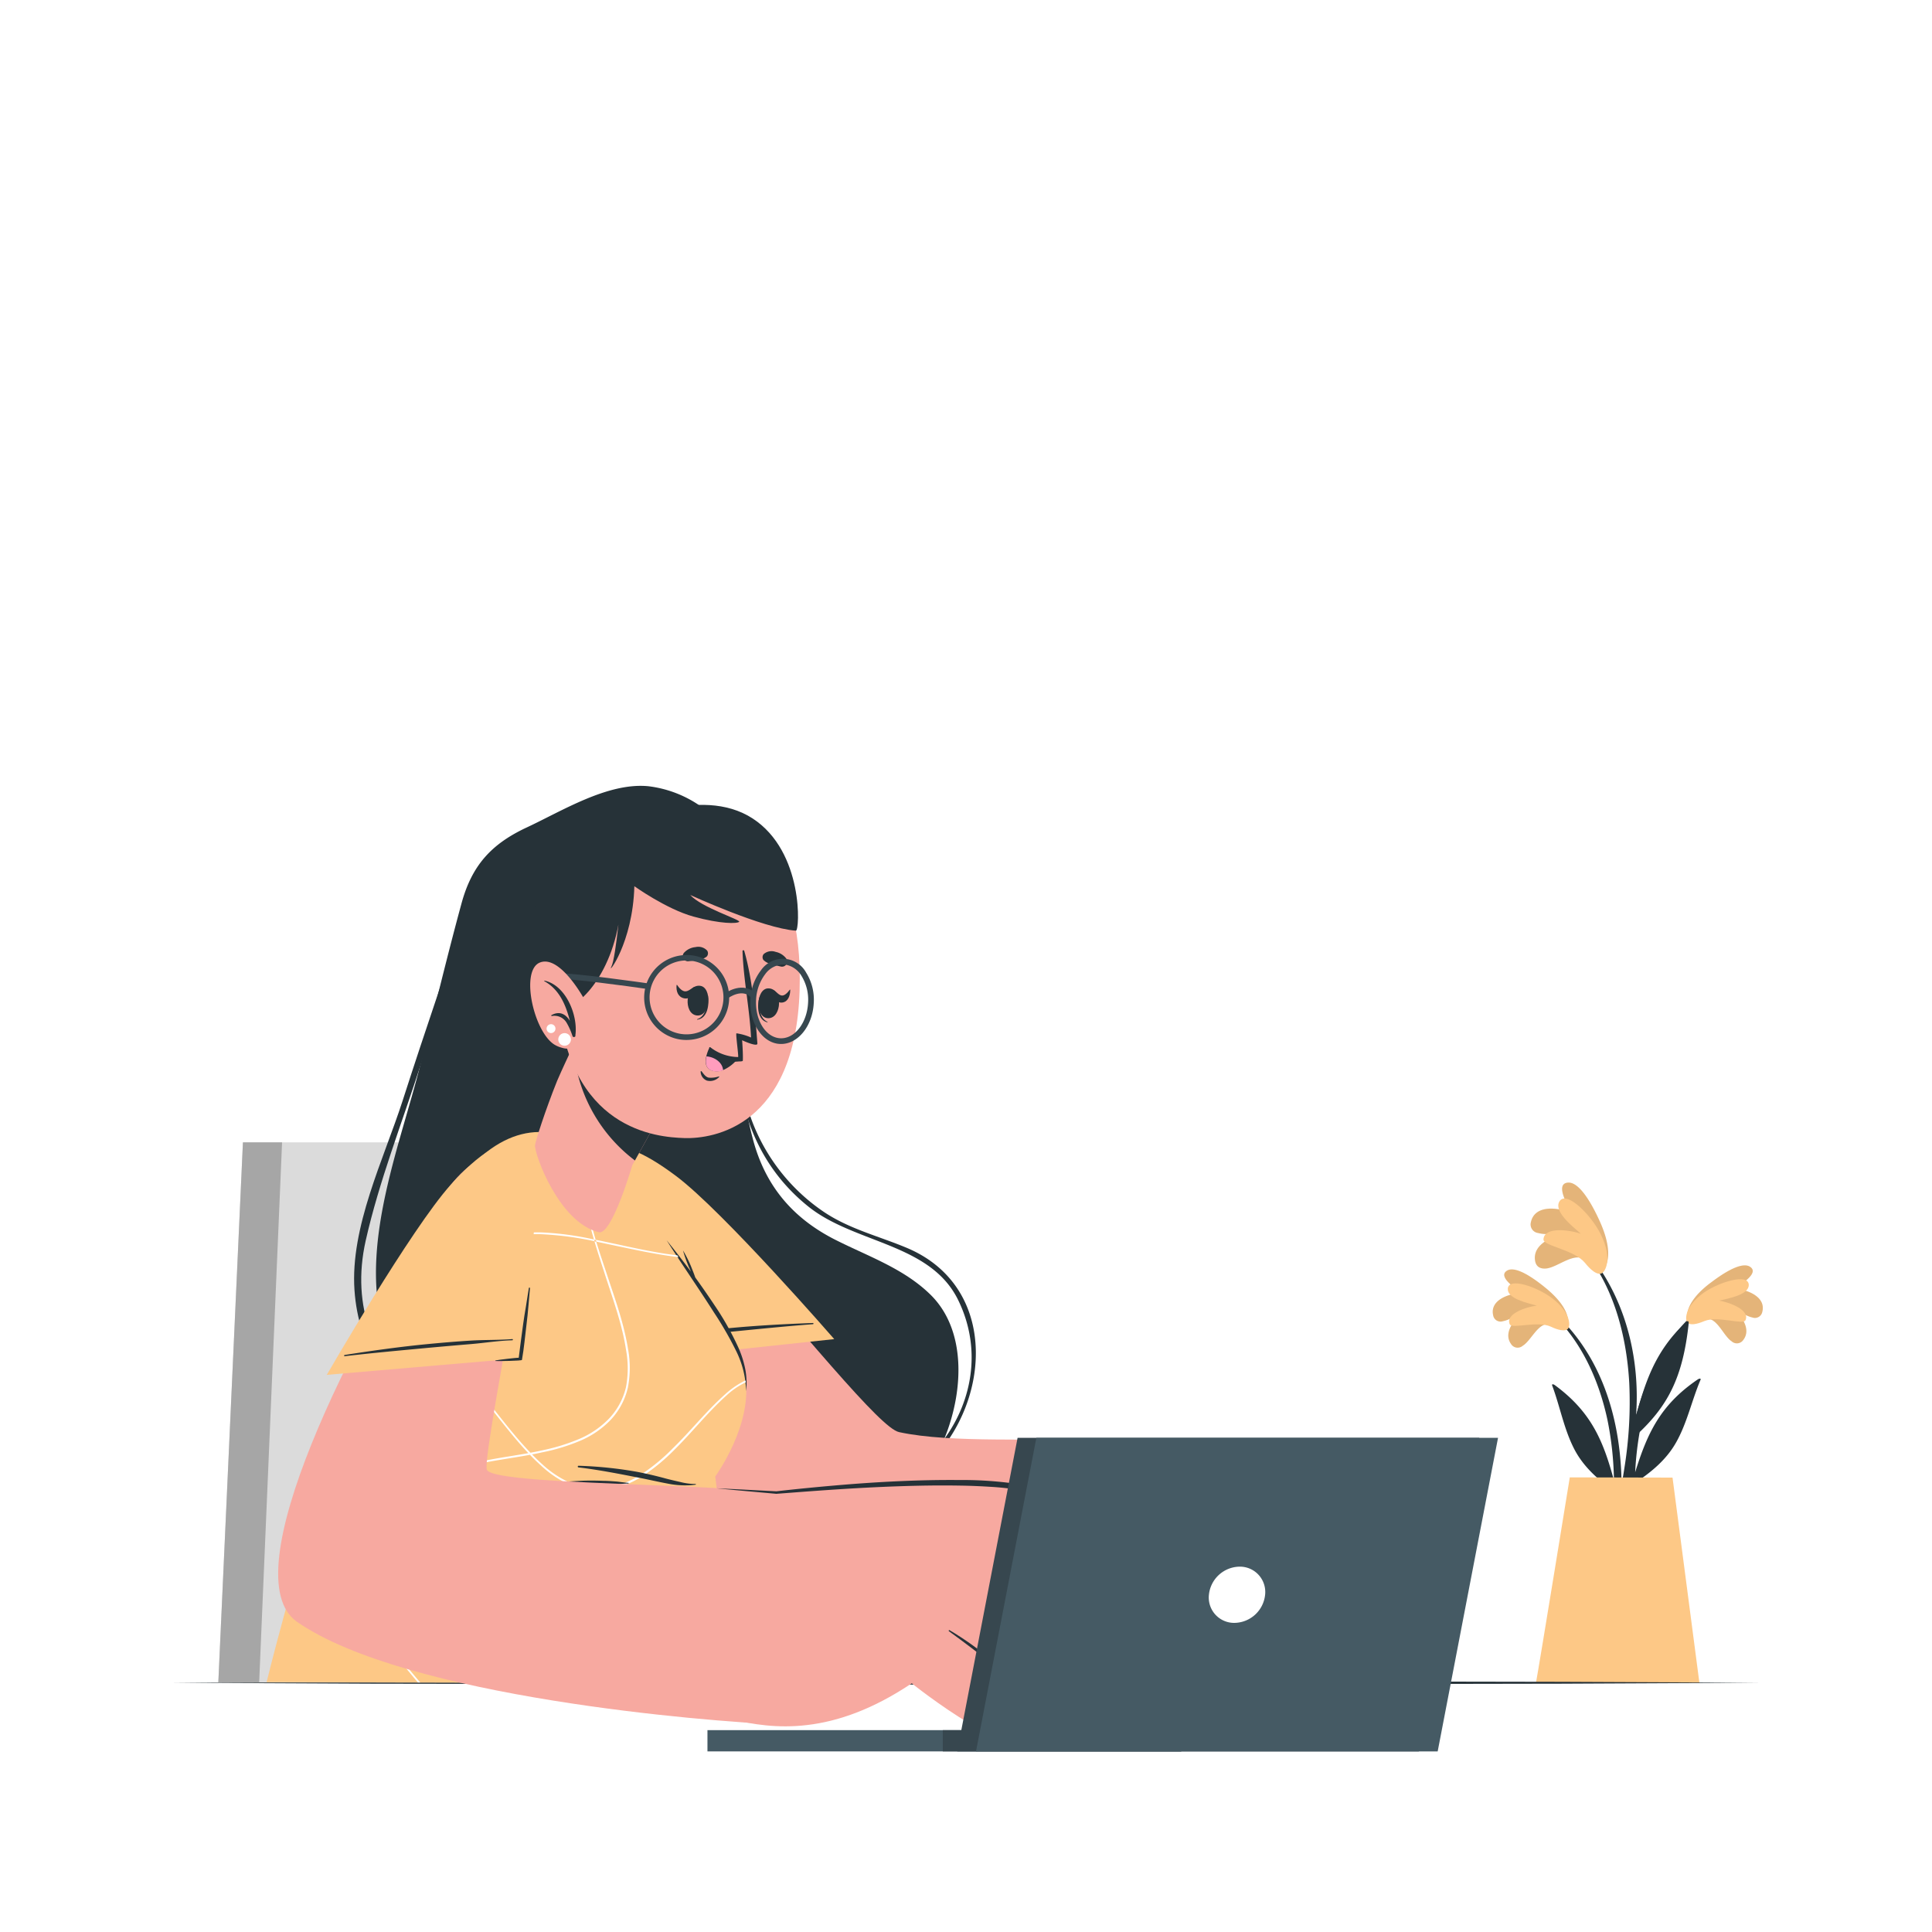 <svg class="animated" id="freepik_stories-media-player" xmlns="http://www.w3.org/2000/svg" viewBox="0 0 500 500" version="1.1" xmlns:xlink="http://www.w3.org/1999/xlink" xmlns:svgjs="http://svgjs.com/svgjs"><style>svg#freepik_stories-media-player:not(.animated) .animable {opacity: 0;}svg#freepik_stories-media-player.animated #freepik--Character--inject-422 {animation: 1s 1 forwards cubic-bezier(.36,-0.01,.5,1.38) fadeIn;animation-delay: 0s;}            @keyframes fadeIn {                0% {                    opacity: 0;                }                100% {                    opacity: 1;                }            }        .animator-hidden { display: none; }</style><g id="freepik--background-complete--inject-422" class="animable animator-hidden" style="transform-origin: 253.45px 173.725px;"><path d="M414.79,332.89l13.36-.28,6.58-.11c2.19-.05,4.36,0,6.54-.06l-.44.45-.06-11.19.5.5L428,322.14c-4.41,0-8.82-.12-13.24-.17l.28-.27c0,1.83-.09,3.67-.14,5.54Zm0,0-.14-5.54c0-1.86-.11-3.75-.13-5.65v-.27h.27c4.42-.05,8.83-.16,13.24-.17l13.24-.06h.5v.5l0,11.19v.45h-.45c-2.23,0-4.47,0-6.69-.06l-6.66-.11Z" style="fill: rgb(235, 235, 235); transform-origin: 428.145px 327.27px;" id="elv82n15cqbb" class="animable"></path><path d="M429.56,347l13.36-.28,6.58-.11c2.19-.05,4.36,0,6.54-.06l-.44.45-.05-11.19.49.5-13.24-.06c-4.41,0-8.82-.12-13.24-.17l.28-.27c0,1.83-.09,3.67-.13,5.54Zm0,0-.14-5.54c0-1.86-.11-3.75-.13-5.65v-.27h.27c4.42-.05,8.83-.16,13.24-.17l13.24-.06h.51v.5L456.49,347v.45H456c-2.23,0-4.46,0-6.69-.06l-6.66-.11Z" style="fill: rgb(235, 235, 235); transform-origin: 442.92px 341.38px;" id="elotw79i405v" class="animable"></path><g id="elpi0guv6w7g"><rect x="400.02" y="335.81" width="26.48" height="11.19" style="fill: rgb(235, 235, 235); transform-origin: 413.26px 341.405px; transform: rotate(180deg);" class="animable"></rect></g><path d="M312.24,128.35l13.35-.28,6.58-.11c2.19,0,4.37,0,6.55-.06l-.45.45,0-11.19.5.5-13.24-.07c-4.42,0-8.83-.11-13.24-.16l.27-.27c0,1.83-.09,3.67-.13,5.53Zm0,0-.15-5.54c0-1.87-.11-3.76-.13-5.65v-.27h.28c4.41,0,8.82-.16,13.24-.16l13.24-.06h.5v.51l-.06,11.19v.45h-.44c-2.23,0-4.47,0-6.7,0l-6.66-.12Z" style="fill: rgb(235, 235, 235); transform-origin: 325.59px 122.745px;" id="eluo8xoouy4r" class="animable"></path><path d="M327,142.46l13.35-.28,6.58-.11c2.19,0,4.37,0,6.55-.06l-.45.45L353,131.27l.5.5-13.24-.07c-4.41,0-8.83-.11-13.24-.16l.27-.27c0,1.83-.08,3.67-.13,5.53Zm0,0-.14-5.54c-.05-1.87-.12-3.76-.13-5.65V131H327c4.41-.05,8.83-.16,13.24-.16l13.24-.06h.5v.51l-.06,11.19v.44h-.44c-2.23,0-4.47,0-6.7-.05l-6.66-.12Z" style="fill: rgb(235, 235, 235); transform-origin: 340.355px 136.85px;" id="elbz5tabfdynw" class="animable"></path><g id="eldomev7a8uel"><rect x="297.46" y="131.27" width="26.48" height="11.19" style="fill: rgb(235, 235, 235); transform-origin: 310.7px 136.865px; transform: rotate(180deg);" class="animable"></rect></g><g id="elqtok2n1u3na"><rect x="58.73" y="335.81" width="26.48" height="11.19" style="fill: rgb(235, 235, 235); transform-origin: 71.97px 341.405px; transform: rotate(180deg);" class="animable"></rect></g><g id="elpynxpg1tvqk"><rect x="58.73" y="44.58" width="26.48" height="11.19" style="fill: rgb(235, 235, 235); transform-origin: 71.97px 50.175px; transform: rotate(180deg);" class="animable"></rect></g><path d="M44,69.88l13.35-.28,6.58-.12c2.19,0,4.36,0,6.55,0l-.45.45,0-11.19.5.49L57.2,59.12C52.78,59.12,48.37,59,44,59l.27-.27c0,1.83-.09,3.67-.13,5.53Zm0,0-.15-5.54c0-1.87-.11-3.76-.13-5.65v-.27H44c4.41,0,8.82-.16,13.24-.16l13.24-.06h.5v.51l-.06,11.19v.44h-.44c-2.24,0-4.47,0-6.7,0l-6.66-.12Z" style="fill: rgb(235, 235, 235); transform-origin: 57.35px 64.27px;" id="eluur3e35kn6" class="animable"></path><path d="M429.56,55.78l13.36-.28,6.58-.11c2.19,0,4.36,0,6.54-.06l-.44.45-.05-11.19.49.5L442.8,45c-4.41,0-8.82-.11-13.24-.16l.28-.27c0,1.83-.09,3.67-.13,5.53Zm0,0-.14-5.54c0-1.87-.11-3.75-.13-5.65v-.27h.27c4.42-.05,8.83-.15,13.24-.16L456,44.09h.51v.5l-.05,11.19v.45H456c-2.23,0-4.46,0-6.69,0l-6.66-.11Z" style="fill: rgb(235, 235, 235); transform-origin: 442.9px 50.16px;" id="elgewkk6hwx8m" class="animable"></path><rect x="255.8" y="294.42" width="26.48" height="11.19" style="fill: rgb(235, 235, 235); transform-origin: 269.04px 300.015px;" id="elbodqhblte1d" class="animable"></rect><path d="M267.51,280.31l-13.36.28-6.57.11c-2.19.05-4.37,0-6.55.06l.45-.45.05,11.19-.5-.5,13.24.07c4.41,0,8.83.11,13.24.16l-.27.27c0-1.83.08-3.67.13-5.53Zm0,0,.14,5.54c.05,1.87.11,3.75.13,5.65v.27h-.28c-4.41.05-8.83.15-13.24.16L241,292h-.5v-.5l.05-11.19v-.45H241c2.23,0,4.47,0,6.69.05l6.67.11Z" style="fill: rgb(235, 235, 235); transform-origin: 254.14px 285.93px;" id="el8wxcbqw92rp" class="animable"></path><rect x="103.21" y="49.81" width="118.54" height="79.88" style="fill: rgb(255, 255, 255); transform-origin: 162.48px 89.75px;" id="eldi7nbj05av" class="animable"></rect><path d="M222.25,130.19H102.71V49.31H222.25Zm-118.54-1H221.25V50.31H103.71Z" style="fill: rgb(235, 235, 235); transform-origin: 162.48px 89.75px;" id="elbbsq3ogp3cu" class="animable"></path><path d="M114.66,55.86a2.73,2.73,0,1,1-2.73-2.73A2.73,2.73,0,0,1,114.66,55.86Z" style="fill: rgb(55, 71, 79); transform-origin: 111.93px 55.86px;" id="elz5cdy3166p" class="animable"></path><path d="M125.81,55.86a2.73,2.73,0,1,1-2.73-2.73A2.73,2.73,0,0,1,125.81,55.86Z" style="fill: rgb(235, 235, 235); transform-origin: 123.08px 55.86px;" id="el4hefo0ic5kw" class="animable"></path><path d="M137,55.86a2.73,2.73,0,1,1-2.73-2.73A2.74,2.74,0,0,1,137,55.86Z" style="fill: rgb(253, 200, 134); transform-origin: 134.27px 55.86px;" id="elm1uq3e0ntw" class="animable"></path><rect x="103.21" y="61.35" width="118.54" height="1" style="fill: rgb(235, 235, 235); transform-origin: 162.48px 61.85px;" id="el8d6v7b5w1qk" class="animable"></rect><rect x="421.27" width="1" height="97.88" style="fill: rgb(199, 199, 199); transform-origin: 421.77px 48.94px;" id="ellvt0066g1z" class="animable"></rect><polygon points="380.37 137.79 383.7 145.11 459.85 145.11 463.17 137.79 430.75 115.35 412.79 115.35 380.37 137.79" style="fill: rgb(235, 235, 235); transform-origin: 421.77px 130.23px;" id="elilk5xz0psna" class="animable"></polygon><polygon points="410.54 93.73 412.79 115.35 430.75 115.35 433 93.73 410.54 93.73" style="fill: rgb(219, 219, 219); transform-origin: 421.77px 104.54px;" id="elipd3e91xhb8" class="animable"></polygon><polygon points="380.38 137.79 383.71 145.12 459.86 145.12 463.18 137.79 380.38 137.79" style="fill: rgb(219, 219, 219); transform-origin: 421.78px 141.455px;" id="eluhthhebom6n" class="animable"></polygon><rect x="337.81" width="1" height="55.23" style="fill: rgb(199, 199, 199); transform-origin: 338.31px 27.615px;" id="elt9e8oszgfib" class="animable"></rect><polygon points="296.91 95.14 300.24 102.46 376.38 102.46 379.7 95.14 347.29 72.7 329.32 72.7 296.91 95.14" style="fill: rgb(235, 235, 235); transform-origin: 338.305px 87.58px;" id="elkqmmw1lnrw" class="animable"></polygon><polygon points="327.07 51.08 329.32 72.7 347.29 72.7 349.54 51.08 327.07 51.08" style="fill: rgb(219, 219, 219); transform-origin: 338.305px 61.89px;" id="el3qlwfirs5m" class="animable"></polygon><polygon points="296.91 95.14 300.24 102.46 376.39 102.46 379.71 95.14 296.91 95.14" style="fill: rgb(219, 219, 219); transform-origin: 338.31px 98.8px;" id="el098fejudxhbv" class="animable"></polygon></g><g id="freepik--Screens--inject-422" class="animable animator-hidden" style="transform-origin: 253.035px 181.68px;"><rect x="279.95" y="159.99" width="182.8" height="123.67" style="fill: rgb(38, 50, 56); transform-origin: 371.35px 221.825px;" id="eln13h237obhi" class="animable"></rect><path d="M362.06,231.12a13.15,13.15,0,1,1,18.59,0A13.15,13.15,0,0,1,362.06,231.12Z" style="fill: rgb(253, 200, 134); transform-origin: 371.355px 221.818px;" id="elhvw3d7y82rg" class="animable"></path><polygon points="366.8 226.95 366.8 216.69 377.35 221.82 366.8 226.95" style="fill: rgb(255, 255, 255); transform-origin: 372.075px 221.82px;" id="elcvst97or188" class="animable"></polygon><path d="M437.8,273.62H303.59a.86.86,0,0,0,0,1.72H437.8a.86.86,0,1,0,0-1.72Z" style="fill: rgb(199, 199, 199); transform-origin: 370.695px 274.48px;" id="elz1mnqdjnq6" class="animable"></path><path d="M303.59,273.62a.86.86,0,0,0,0,1.72h68.09v-1.72Z" style="fill: rgb(253, 200, 134); transform-origin: 337.205px 274.48px;" id="elywx6qz9q3r" class="animable"></path><path d="M370,274.48a1.72,1.72,0,1,1,1.72,1.72A1.72,1.72,0,0,1,370,274.48Z" style="fill: rgb(253, 200, 134); transform-origin: 371.72px 274.48px;" id="elidhkthp9f3" class="animable"></path><polygon points="451.95 271.7 451.95 272.49 451.95 274.2 452.74 274.2 452.74 272.49 454.45 272.49 454.45 271.7 452.74 271.7 451.95 271.7" style="fill: rgb(255, 255, 255); transform-origin: 453.2px 272.95px;" id="elb2l89qy2xq7" class="animable"></polygon><polygon points="457.1 271.7 455.39 271.7 455.39 272.49 457.1 272.49 457.1 274.2 457.89 274.2 457.89 272.49 457.89 271.7 457.1 271.7" style="fill: rgb(255, 255, 255); transform-origin: 456.64px 272.95px;" id="elhm3ltjoztif" class="animable"></polygon><polygon points="457.1 276.69 455.39 276.69 455.39 277.49 457.1 277.49 457.89 277.49 457.89 276.69 457.89 274.98 457.1 274.98 457.1 276.69" style="fill: rgb(255, 255, 255); transform-origin: 456.64px 276.235px;" id="eluq8ee80esc" class="animable"></polygon><polygon points="452.74 274.98 451.95 274.98 451.95 276.69 451.95 277.49 452.74 277.49 454.45 277.49 454.45 276.69 452.74 276.69 452.74 274.98" style="fill: rgb(255, 255, 255); transform-origin: 453.2px 276.235px;" id="el66kyv4kfbl8" class="animable"></polygon><polygon points="286.21 271.98 286.21 276.99 290.25 274.48 286.21 271.98" style="fill: rgb(255, 255, 255); transform-origin: 288.23px 274.485px;" id="elbkzv9gok0l" class="animable"></polygon><path d="M292.44,274.55a1,1,0,0,1,.16-.56.5.5,0,0,1,.89,0,1.08,1.08,0,0,1,0,1.13.5.5,0,0,1-.89,0A1,1,0,0,1,292.44,274.55Zm.94,0a.84.84,0,0,0-.11-.42c-.07-.1-.15-.15-.22-.14a.26.26,0,0,0-.23.14.75.75,0,0,0-.11.42.78.78,0,0,0,.11.43.25.25,0,0,0,.45,0A.88.88,0,0,0,293.38,274.55Z" style="fill: rgb(255, 255, 255); transform-origin: 293.045px 274.555px;" id="ela2lanq1cdru" class="animable"></path><path d="M294.14,274.55a1,1,0,0,1,.16-.56.49.49,0,0,1,.88,0,1,1,0,0,1,.16.56,1,1,0,0,1-.16.57.49.49,0,0,1-.88,0A1,1,0,0,1,294.14,274.55Zm.94,0a.75.75,0,0,0-.12-.42c-.07-.1-.14-.15-.22-.14s-.15,0-.22.14a.75.75,0,0,0-.12.42.78.78,0,0,0,.12.43.28.28,0,0,0,.22.14A.27.27,0,0,0,295,275,.78.78,0,0,0,295.08,274.55Z" style="fill: rgb(255, 255, 255); transform-origin: 294.74px 274.555px;" id="elm8z2ps9cjl9" class="animable"></path><path d="M296.06,274.1a.18.18,0,1,1-.18.18A.18.18,0,0,1,296.06,274.1Zm0,.95a.18.18,0,0,1,.18.18.18.18,0,0,1-.36,0A.18.18,0,0,1,296.06,275.05Z" style="fill: rgb(255, 255, 255); transform-origin: 296.06px 274.755px;" id="elg2tp7w8xm4a" class="animable"></path><path d="M296.41,274.55a1,1,0,0,1,.16-.56.52.52,0,0,1,.44-.27.53.53,0,0,1,.44.27,1.08,1.08,0,0,1,0,1.13.56.56,0,0,1-.44.27.54.54,0,0,1-.44-.27A1,1,0,0,1,296.41,274.55Zm.94,0a.75.75,0,0,0-.12-.42c-.07-.1-.15-.15-.22-.14s-.15,0-.23.14a.84.84,0,0,0-.11.42.88.88,0,0,0,.11.43.31.31,0,0,0,.23.14.28.28,0,0,0,.22-.14A.78.78,0,0,0,297.35,274.55Z" style="fill: rgb(255, 255, 255); transform-origin: 297.01px 274.555px;" id="el3aj826ko3c4" class="animable"></path><path d="M298.1,274.55a1,1,0,0,1,.16-.56.5.5,0,0,1,.89,0,1.08,1.08,0,0,1,0,1.13.5.5,0,0,1-.89,0A1,1,0,0,1,298.1,274.55Zm.94,0a.84.84,0,0,0-.11-.42c-.07-.1-.15-.15-.22-.14a.26.26,0,0,0-.23.14.75.75,0,0,0-.11.42.78.78,0,0,0,.11.43.25.25,0,0,0,.45,0A.88.88,0,0,0,299,274.55Z" style="fill: rgb(255, 255, 255); transform-origin: 298.705px 274.555px;" id="ellcgxonl1c3" class="animable"></path><path d="M442.34,274.55a1,1,0,0,1,.16-.56.53.53,0,0,1,.44-.27.52.52,0,0,1,.44.27,1,1,0,0,1,.16.56,1,1,0,0,1-.16.57.54.54,0,0,1-.44.27.56.56,0,0,1-.44-.27A1,1,0,0,1,442.34,274.55Zm.94,0a.84.84,0,0,0-.11-.42.26.26,0,0,0-.23-.14c-.07,0-.15,0-.22.14a.75.75,0,0,0-.12.42.78.78,0,0,0,.12.43.25.25,0,0,0,.45,0A.88.88,0,0,0,443.28,274.55Z" style="fill: rgb(255, 255, 255); transform-origin: 442.94px 274.555px;" id="elpfi11ynvtkd" class="animable"></path><path d="M444.91,274.38a.58.58,0,0,1,.18.42.62.62,0,0,1-.59.59h0a.55.55,0,0,1-.41-.18.12.12,0,0,1,0-.19.14.14,0,0,1,.19,0,.29.29,0,0,0,.23.1.34.34,0,0,0,.32-.32.29.29,0,0,0-.1-.23.27.27,0,0,0-.22-.09.29.29,0,0,0-.23.09.14.14,0,0,1-.19,0l0,0h0v0h0v0l.07-.62a.15.15,0,0,1,.06-.09h0l.06,0h.7a.14.14,0,0,1,.14.14.13.13,0,0,1-.14.13h-.58l0,.24a.41.41,0,0,1,.16,0A.54.54,0,0,1,444.91,274.38Z" style="fill: rgb(255, 255, 255); transform-origin: 444.582px 274.625px;" id="elaouv8s0qrxw" class="animable"></path><path d="M445.71,274.1a.18.18,0,1,1-.18.18A.18.18,0,0,1,445.71,274.1Zm0,.95a.18.18,0,0,1,.18.18.18.18,0,0,1-.36,0A.18.18,0,0,1,445.71,275.05Z" style="fill: rgb(255, 255, 255); transform-origin: 445.71px 274.755px;" id="eljedyxwxnpis" class="animable"></path><path d="M447,274.38a.58.58,0,0,1,.17.41.63.63,0,0,1-.17.42.59.59,0,0,1-.42.18.58.58,0,0,1-.42-.18.13.13,0,0,1,.19-.19.32.32,0,0,0,.23.09.31.31,0,0,0,.22-.09.29.29,0,0,0,.1-.23.34.34,0,0,0-.32-.32.12.12,0,0,1-.1,0h0a.13.13,0,0,1,0-.19l.25-.25h-.39a.13.13,0,0,1-.13-.14.13.13,0,0,1,.13-.13h.7a.13.13,0,0,1,.14.13.14.14,0,0,1,0,.07l0,0-.3.31A.66.66,0,0,1,447,274.38Z" style="fill: rgb(255, 255, 255); transform-origin: 446.653px 274.575px;" id="ela0avd65scu" class="animable"></path><path d="M448.38,274.38a.61.61,0,0,1,.17.42.58.58,0,0,1-.17.41.59.59,0,0,1-.42.18h0a.57.57,0,0,1-.41-.18.13.13,0,0,1,.19-.19.29.29,0,0,0,.23.1.32.32,0,0,0,.23-.1.31.31,0,0,0,.09-.22.32.32,0,0,0-.09-.23.31.31,0,0,0-.23-.09.29.29,0,0,0-.23.09.14.14,0,0,1-.19,0l0,0h0v0h0v0l.07-.62a.15.15,0,0,1,.06-.09h0l.06,0h.7a.14.14,0,0,1,.14.14.13.13,0,0,1-.14.13h-.58l0,.24a.44.44,0,0,1,.16,0A.58.58,0,0,1,448.38,274.38Z" style="fill: rgb(255, 255, 255); transform-origin: 448.046px 274.625px;" id="el6oiq5g09r7u" class="animable"></path><path d="M436.77,173a3.86,3.86,0,0,1-1.2.5,4.16,4.16,0,1,1,1.2-.5Z" style="fill: rgb(166, 166, 166); transform-origin: 434.59px 169.457px;" id="elwqucg5bdkvm" class="animable"></path><path d="M435.85,168.92a1.27,1.27,0,1,1-1.27-1.27A1.27,1.27,0,0,1,435.85,168.92Z" style="fill: rgb(255, 255, 255); transform-origin: 434.58px 168.92px;" id="ela2c2qio8ql" class="animable"></path><path d="M436.77,172.43V173a3.86,3.86,0,0,1-1.2.5,4.14,4.14,0,0,1-3.19-.5v-.52a2.2,2.2,0,1,1,4.39,0Z" style="fill: rgb(255, 255, 255); transform-origin: 434.575px 171.878px;" id="eln9r8doz4sx" class="animable"></path><rect x="448.07" y="166.19" width="5.56" height="1.09" style="fill: rgb(166, 166, 166); transform-origin: 450.85px 166.735px;" id="eldabkq1o0yuc" class="animable"></rect><rect x="448.07" y="168.4" width="5.56" height="1.09" style="fill: rgb(166, 166, 166); transform-origin: 450.85px 168.945px;" id="el1am8rtlnzzw" class="animable"></rect><rect x="448.07" y="170.62" width="5.56" height="1.09" style="fill: rgb(166, 166, 166); transform-origin: 450.85px 171.165px;" id="elc1uj9udby3o" class="animable"></rect><rect x="289.07" y="166.91" width="110.37" height="2.4" style="fill: rgb(166, 166, 166); transform-origin: 344.255px 168.11px;" id="elkpj1x8zxpn" class="animable"></rect><rect x="289.07" y="171.67" width="49.67" height="1.88" style="fill: rgb(199, 199, 199); transform-origin: 313.905px 172.61px;" id="els8abqvh544s" class="animable"></rect><rect x="43.32" y="79.7" width="182.8" height="123.67" style="fill: rgb(235, 235, 235); transform-origin: 134.72px 141.535px;" id="elvhu79mzgep" class="animable"></rect><path d="M67,114.12a11,11,0,1,0,8.6-8.6A11,11,0,0,0,67,114.12Z" style="fill: rgb(219, 219, 219); transform-origin: 77.781px 116.302px;" id="elajigm8t6u8" class="animable"></path><polygon points="129.32 177.27 226.12 177.27 177.72 129.48 129.32 177.27" style="fill: rgb(255, 255, 255); transform-origin: 177.72px 153.375px;" id="el4wd1c4zbmwk" class="animable"></polygon><polygon points="92.18 177.31 172.1 177.31 132.14 146.19 92.18 177.31" style="fill: rgb(219, 219, 219); transform-origin: 132.14px 161.75px;" id="el3h1i9jp6l12" class="animable"></polygon><rect x="43.32" y="177.25" width="182.8" height="26.11" style="fill: rgb(219, 219, 219); transform-origin: 134.72px 190.305px;" id="el7xnkjuexl9r" class="animable"></rect><rect x="43.32" y="188.47" width="182.8" height="14.89" style="fill: rgb(199, 199, 199); transform-origin: 134.72px 195.915px;" id="elbfuaot8fbt" class="animable"></rect><rect x="43.32" y="79.7" width="182.8" height="16.71" style="fill: rgb(199, 199, 199); transform-origin: 134.72px 88.055px;" id="ele9huln0peu" class="animable"></rect><g id="elwcvqwl0vkr"><circle cx="134.72" cy="141.53" r="16.6" style="opacity: 0.2; transform-origin: 134.72px 141.53px; transform: rotate(-45deg);" class="animable"></circle></g><path d="M201.16,195H67a.86.86,0,0,0,0,1.72H201.16a.86.86,0,1,0,0-1.72Z" style="fill: rgb(166, 166, 166); transform-origin: 134.08px 195.86px;" id="elrrrdmsg8x6m" class="animable"></path><g id="el6afzm1flkjh"><path d="M67,195a.86.86,0,0,0,0,1.72h91.8V195Z" style="fill: rgb(255, 255, 255); opacity: 0.8; transform-origin: 112.47px 195.86px;" class="animable"></path></g><path d="M157,195.81a1.72,1.72,0,1,1,1.72,1.72A1.72,1.72,0,0,1,157,195.81Z" style="fill: rgb(255, 255, 255); transform-origin: 158.72px 195.81px;" id="el6xuol2pxzb" class="animable"></path><polygon points="215.32 193.02 215.32 193.81 215.32 195.53 216.11 195.53 216.11 193.81 217.82 193.81 217.82 193.02 216.11 193.02 215.32 193.02" style="fill: rgb(166, 166, 166); transform-origin: 216.57px 194.275px;" id="elb32lstcqpj" class="animable"></polygon><polygon points="220.47 193.02 218.76 193.02 218.76 193.81 220.47 193.81 220.47 195.53 221.26 195.53 221.26 193.81 221.26 193.02 220.47 193.02" style="fill: rgb(166, 166, 166); transform-origin: 220.01px 194.275px;" id="elgx95kj9zli" class="animable"></polygon><polygon points="220.47 198.02 218.76 198.02 218.76 198.81 220.47 198.81 221.26 198.81 221.26 198.02 221.26 196.31 220.47 196.31 220.47 198.02" style="fill: rgb(166, 166, 166); transform-origin: 220.01px 197.56px;" id="el0wttf9t2ev9" class="animable"></polygon><polygon points="216.11 196.31 215.32 196.31 215.32 198.02 215.32 198.81 216.11 198.81 217.82 198.81 217.82 198.02 216.11 198.02 216.11 196.31" style="fill: rgb(166, 166, 166); transform-origin: 216.57px 197.56px;" id="el8aee16x493x" class="animable"></polygon><polygon points="49.58 193.3 49.58 198.31 53.62 195.81 49.58 193.3" style="fill: rgb(166, 166, 166); transform-origin: 51.6px 195.805px;" id="elhum56i2s91o" class="animable"></polygon><path d="M55.81,195.88a1,1,0,0,1,.16-.57.56.56,0,0,1,.44-.27.54.54,0,0,1,.44.27,1,1,0,0,1,.16.57,1,1,0,0,1-.16.57.53.53,0,0,1-.44.26.54.54,0,0,1-.44-.26A1.08,1.08,0,0,1,55.81,195.88Zm.94,0a.81.81,0,0,0-.12-.43.25.25,0,0,0-.22-.14.28.28,0,0,0-.22.14.81.81,0,0,0-.12.43.75.75,0,0,0,.12.42.3.3,0,0,0,.22.15.27.27,0,0,0,.22-.15A.75.75,0,0,0,56.75,195.88Z" style="fill: rgb(166, 166, 166); transform-origin: 56.41px 195.875px;" id="el8rbz85emiu3" class="animable"></path><path d="M57.5,195.88a1,1,0,0,1,.17-.57.54.54,0,0,1,.44-.27.56.56,0,0,1,.44.27,1,1,0,0,1,.16.57,1.08,1.08,0,0,1-.16.57.54.54,0,0,1-.44.26.53.53,0,0,1-.44-.26A1.09,1.09,0,0,1,57.5,195.88Zm.94,0a.81.81,0,0,0-.11-.43.25.25,0,0,0-.45,0,.91.91,0,0,0-.11.43.84.84,0,0,0,.11.42.24.24,0,0,0,.45,0A.75.75,0,0,0,58.44,195.88Z" style="fill: rgb(166, 166, 166); transform-origin: 58.105px 195.875px;" id="elrb52dx7s0bl" class="animable"></path><path d="M59.43,195.42a.19.19,0,0,1,.18.18.19.19,0,0,1-.18.18.18.18,0,0,1-.18-.18A.19.19,0,0,1,59.43,195.42Zm0,1a.18.18,0,0,1,0,.36.18.18,0,1,1,0-.36Z" style="fill: rgb(166, 166, 166); transform-origin: 59.43px 196.1px;" id="elq6b6nnss49h" class="animable"></path><path d="M59.77,195.88a1,1,0,0,1,.16-.57.5.5,0,0,1,.89,0,1,1,0,0,1,.16.57,1.08,1.08,0,0,1-.16.57.51.51,0,0,1-.89,0A1.08,1.08,0,0,1,59.77,195.88Zm.94,0a.81.81,0,0,0-.11-.43.25.25,0,0,0-.45,0,.81.81,0,0,0-.11.43.75.75,0,0,0,.11.42.24.24,0,0,0,.45,0A.75.75,0,0,0,60.71,195.88Z" style="fill: rgb(166, 166, 166); transform-origin: 60.375px 195.874px;" id="elph2zab05o5h" class="animable"></path><path d="M61.47,195.88a1,1,0,0,1,.16-.57.49.49,0,0,1,.88,0,1,1,0,0,1,.16.57,1.08,1.08,0,0,1-.16.57.5.5,0,0,1-.88,0A1,1,0,0,1,61.47,195.88Zm.94,0a.81.81,0,0,0-.12-.43.25.25,0,0,0-.22-.14.28.28,0,0,0-.22.14.81.81,0,0,0-.12.43.75.75,0,0,0,.12.42.3.3,0,0,0,.22.15.27.27,0,0,0,.22-.15A.75.75,0,0,0,62.41,195.88Z" style="fill: rgb(166, 166, 166); transform-origin: 62.07px 195.874px;" id="elzyjzh4zh4i" class="animable"></path><path d="M205.71,195.88a1,1,0,0,1,.16-.57.54.54,0,0,1,.44-.27.56.56,0,0,1,.44.27,1,1,0,0,1,.16.57,1.08,1.08,0,0,1-.16.57.54.54,0,0,1-.44.26.53.53,0,0,1-.44-.26A1,1,0,0,1,205.71,195.88Zm.94,0a.81.81,0,0,0-.12-.43.28.28,0,0,0-.22-.14.31.31,0,0,0-.23.14.91.91,0,0,0-.11.43.84.84,0,0,0,.11.42.33.33,0,0,0,.23.15.3.3,0,0,0,.22-.15A.75.75,0,0,0,206.65,195.88Z" style="fill: rgb(166, 166, 166); transform-origin: 206.31px 195.875px;" id="el3t963c9vurp" class="animable"></path><path d="M208.28,195.7a.57.57,0,0,1,.17.42.63.63,0,0,1-.17.42.61.61,0,0,1-.42.17h0a.63.63,0,0,1-.42-.17.14.14,0,0,1,0-.19.12.12,0,0,1,.19,0,.35.35,0,0,0,.23.09.33.33,0,0,0,.23-.09.35.35,0,0,0,.09-.23.31.31,0,0,0-.32-.32.35.35,0,0,0-.23.09.14.14,0,0,1-.19,0l0,0h0v0h0a0,0,0,0,1,0,0l.07-.62a.11.11,0,0,1,.06-.09h0l.07,0h.7a.13.13,0,0,1,.13.14.13.13,0,0,1-.13.13h-.59l0,.24a.47.47,0,0,1,.16,0A.57.57,0,0,1,208.28,195.7Z" style="fill: rgb(166, 166, 166); transform-origin: 207.937px 195.945px;" id="elsc9969ib6dg" class="animable"></path><path d="M209.07,195.42a.19.19,0,0,1,.18.18.18.18,0,0,1-.18.18.18.18,0,0,1-.17-.18A.18.18,0,0,1,209.07,195.42Zm0,1a.18.18,0,1,1,0,.36.18.18,0,0,1,0-.36Z" style="fill: rgb(166, 166, 166); transform-origin: 209.07px 196.1px;" id="elexk640f4yum" class="animable"></path><path d="M210.32,195.7a.54.54,0,0,1,.17.41.57.57,0,0,1-.17.42.58.58,0,0,1-.42.18.55.55,0,0,1-.41-.18.12.12,0,0,1,0-.19.14.14,0,0,1,.19,0,.28.28,0,0,0,.22.1.29.29,0,0,0,.23-.1.33.33,0,0,0,.1-.23.32.32,0,0,0-.1-.22.33.33,0,0,0-.23-.1.09.09,0,0,1-.09,0h0a.14.14,0,0,1,0-.19l.24-.25h-.38a.14.14,0,0,1-.14-.14.13.13,0,0,1,.14-.13h.7a.13.13,0,0,1,.13.13.15.15,0,0,1,0,.07l0,0-.3.31A.52.52,0,0,1,210.32,195.7Z" style="fill: rgb(166, 166, 166); transform-origin: 209.974px 195.895px;" id="elz9w2i6xke4e" class="animable"></path><path d="M211.74,195.7a.58.58,0,0,1,.18.42.6.6,0,0,1-.6.59h0a.58.58,0,0,1-.41-.17.13.13,0,0,1,.19-.19.31.31,0,0,0,.22.09.32.32,0,0,0,.23-.09.37.37,0,0,0,.1-.23.29.29,0,0,0-.1-.23.32.32,0,0,0-.23-.09.31.31,0,0,0-.22.09.14.14,0,0,1-.19,0l0,0h0v0h0v0l.07-.62a.15.15,0,0,1,.06-.09h0a.08.08,0,0,1,.06,0h.7a.14.14,0,0,1,.14.14.13.13,0,0,1-.14.13h-.59l0,.24a.39.39,0,0,1,.15,0A.55.55,0,0,1,211.74,195.7Z" style="fill: rgb(166, 166, 166); transform-origin: 211.406px 195.942px;" id="el9ld1zqexgu" class="animable"></path><rect x="127.56" y="134.29" width="4.51" height="14.48" style="fill: rgb(255, 255, 255); transform-origin: 129.815px 141.53px;" id="el705pwdvvpc4" class="animable"></rect><rect x="137.37" y="134.29" width="4.51" height="14.48" style="fill: rgb(255, 255, 255); transform-origin: 139.625px 141.53px;" id="elmtdxm2wij3" class="animable"></rect><rect x="211.79" y="85.9" width="5.56" height="1.1" style="fill: rgb(166, 166, 166); transform-origin: 214.57px 86.45px;" id="eldfzgtbq7cd" class="animable"></rect><rect x="211.79" y="88.12" width="5.56" height="1.09" style="fill: rgb(166, 166, 166); transform-origin: 214.57px 88.665px;" id="ellk3iiticoj" class="animable"></rect><rect x="211.79" y="90.33" width="5.56" height="1.1" style="fill: rgb(166, 166, 166); transform-origin: 214.57px 90.88px;" id="el71bj2rggxx" class="animable"></rect><rect x="52.09" y="85.28" width="103.65" height="2.26" style="fill: rgb(166, 166, 166); transform-origin: 103.915px 86.41px;" id="el5zmmhp7rnga" class="animable"></rect><rect x="52.09" y="89.75" width="46.64" height="1.77" style="fill: rgb(166, 166, 166); transform-origin: 75.41px 90.635px;" id="ellc5wcwxmrd" class="animable"></rect><path d="M287,108.14V240.08a6.5,6.5,0,0,1-6.24,6.74H219.22a6.5,6.5,0,0,1-6.25-6.74V108.14c0-7.59,2.79-8,6.25-8h12.33c.72,0,1.3.81,1.3,1.82v.44c0,2.36,1.3,2.37,2.89,2.37h28.52c1.61,0,2.89,0,2.89-2.37V102c0-1,.58-1.82,1.31-1.82h12.33C284.24,100.18,287,101.19,287,108.14Z" style="fill: rgb(255, 255, 255); transform-origin: 249.985px 173.48px;" id="elq07ivyly9xh" class="animable"></path><path d="M280.79,247.07H219.22a6.77,6.77,0,0,1-6.5-7V108.14c0-7.61,2.82-8.21,6.5-8.21h12.33c.86,0,1.55.93,1.55,2.07v.44c0,2.12,1.05,2.12,2.64,2.12h28.52c1.59,0,2.64,0,2.64-2.12V102c0-1.16.68-2.07,1.56-2.07h12.33c3.89,0,6.49,1.39,6.49,8.21V240.08A6.76,6.76,0,0,1,280.79,247.07ZM219.22,100.43c-3.09,0-6,0-6,7.71V240.08a6.26,6.26,0,0,0,6,6.49h61.57a6.26,6.26,0,0,0,6-6.49V108.14c0-7.12-3-7.71-6-7.71H268.46c-.59,0-1.06.7-1.06,1.57v.44c0,2.62-1.6,2.62-3.14,2.62H235.74c-1.54,0-3.14,0-3.14-2.62V102c0-.85-.48-1.57-1-1.57Z" style="fill: rgb(38, 50, 56); transform-origin: 250px 173.5px;" id="elpn16jji63e" class="animable"></path><g id="freepik--u5Zjqx--inject-422" class="animable" style="transform-origin: 228.085px 103.525px;"><path d="M229.42,103.14l-.12.12-.07.07a1.6,1.6,0,0,0-1.14-.48,1.56,1.56,0,0,0-1.15.48l-.07-.07-.12-.12h0l.15-.13a2.12,2.12,0,0,1,.35-.23,1.9,1.9,0,0,1,.46-.15l.23,0h.2l.16,0a1.43,1.43,0,0,1,.42.1,1.51,1.51,0,0,1,.29.13l.28.19.12.12Z" style="fill: rgb(166, 166, 166); transform-origin: 228.085px 102.98px;" id="elnhr8zzcrvti" class="animable"></path><path d="M227.31,103.7l-.18-.19a1.29,1.29,0,0,1,.76-.38,1.35,1.35,0,0,1,1.16.38l-.19.19a1.07,1.07,0,0,0-.77-.32A1.1,1.1,0,0,0,227.31,103.7Z" style="fill: rgb(166, 166, 166); transform-origin: 228.09px 103.407px;" id="eldjj94qu8iwv" class="animable"></path><path d="M228.67,103.89l-.19.19a.54.54,0,0,0-.39-.17.54.54,0,0,0-.4.17l-.19-.19A.82.82,0,0,1,228.67,103.89Z" style="fill: rgb(166, 166, 166); transform-origin: 228.085px 103.862px;" id="elgf2tqikeg4r" class="animable"></path><circle cx="228.09" cy="104.25" r="0.17" style="fill: rgb(166, 166, 166); transform-origin: 228.09px 104.25px;" id="el3puj9esm4br" class="animable"></circle></g><path d="M217.8,103.5a.49.49,0,1,1,.49.49A.49.49,0,0,1,217.8,103.5Z" style="fill: rgb(166, 166, 166); transform-origin: 218.29px 103.5px;" id="elhbkj3v24nnr" class="animable"></path><path d="M219.35,103.5a.49.49,0,1,1,.49.49A.49.49,0,0,1,219.35,103.5Z" style="fill: rgb(166, 166, 166); transform-origin: 219.84px 103.5px;" id="ela62mbx2q8o9" class="animable"></path><path d="M220.89,103.5a.49.49,0,1,1,.49.49A.49.49,0,0,1,220.89,103.5Z" style="fill: rgb(166, 166, 166); transform-origin: 221.38px 103.5px;" id="ele3mkvq1uuzt" class="animable"></path><path d="M222.44,103.5a.49.49,0,1,1,.49.49A.49.49,0,0,1,222.44,103.5Z" style="fill: rgb(166, 166, 166); transform-origin: 222.93px 103.5px;" id="elsglegip05m" class="animable"></path><path d="M224,103.5a.5.5,0,1,1,.49.49A.49.49,0,0,1,224,103.5Z" style="fill: rgb(166, 166, 166); transform-origin: 224.5px 103.49px;" id="elq4p0uxvhp2a" class="animable"></path><path d="M281.47,104.57h-4v-1.85h4Zm-3.79-.2h3.59v-1.45h-3.59Z" style="fill: rgb(166, 166, 166); transform-origin: 279.47px 103.645px;" id="elwhgt5qbzm8" class="animable"></path><rect x="277.81" y="103.03" width="2.58" height="1.22" style="fill: rgb(166, 166, 166); transform-origin: 279.1px 103.64px;" id="elzidlyuyo1s" class="animable"></rect><rect x="281.47" y="103.15" width="0.36" height="0.99" style="fill: rgb(166, 166, 166); transform-origin: 281.65px 103.645px;" id="elkty4byja0rh" class="animable"></rect><rect x="221.2" y="198.42" width="57.6" height="0.29" style="fill: rgb(166, 166, 166); transform-origin: 250px 198.565px;" id="elis74sx5ked" class="animable"></rect><rect x="221.2" y="198.42" width="9.35" height="0.29" style="fill: rgb(253, 200, 134); transform-origin: 225.875px 198.565px;" id="elo9gib1wpsp" class="animable"></rect><g id="ely4s6pv7ya5o"><rect x="221.2" y="198.42" width="9.35" height="0.29" style="opacity: 0.2; transform-origin: 225.875px 198.565px;" class="animable"></rect></g><path d="M231.38,198.57a.83.83,0,1,1-.83-.83A.83.83,0,0,1,231.38,198.57Z" style="fill: rgb(253, 200, 134); transform-origin: 230.55px 198.57px;" id="elhd6k9xjiu" class="animable"></path><path d="M221.31,200.26a.68.68,0,0,1,.12-.4.38.38,0,0,1,.31-.19.41.41,0,0,1,.32.19.75.75,0,0,1,.11.4.76.76,0,0,1-.11.41.43.43,0,0,1-.32.19.4.4,0,0,1-.31-.19A.69.69,0,0,1,221.31,200.26Zm.67,0a.53.53,0,0,0-.08-.3c-.05-.07-.11-.11-.16-.1s-.11,0-.16.1a.6.6,0,0,0,0,.6.17.17,0,0,0,.32,0A.53.53,0,0,0,222,200.26Z" style="fill: rgb(166, 166, 166); transform-origin: 221.74px 200.265px;" id="eljy9px2w7c3m" class="animable"></path><path d="M222.68,199.94a.12.12,0,0,1,.12.13.12.12,0,0,1-.12.12.12.12,0,0,1-.13-.12A.13.13,0,0,1,222.68,199.94Zm0,.68a.12.12,0,0,1,.12.12.12.12,0,0,1-.12.13.13.13,0,0,1-.13-.13A.12.12,0,0,1,222.68,200.62Z" style="fill: rgb(166, 166, 166); transform-origin: 222.675px 200.405px;" id="elg2mpwl8n9ek" class="animable"></path><path d="M223.83,200.54a.09.09,0,0,1-.1.09h0v.13a.1.1,0,0,1-.1.1.09.09,0,0,1-.09-.1v-.13H223s0,0-.05,0a.09.09,0,0,1,0-.13l.63-.78h.17v.69h0A.09.09,0,0,1,223.83,200.54Zm-.3-.51-.34.42h.34Z" style="fill: rgb(166, 166, 166); transform-origin: 223.381px 200.29px;" id="elvqq26beu8a" class="animable"></path><path d="M224.84,200.45a.41.41,0,1,1-.81,0,.42.42,0,0,1,.18-.34.23.23,0,0,1-.06-.16.28.28,0,0,1,.29-.28.27.27,0,0,1,.27.28.28.28,0,0,1-.05.16A.42.42,0,0,1,224.84,200.45Zm-.19,0a.21.21,0,0,0-.21-.22.22.22,0,1,0,0,.44A.21.21,0,0,0,224.65,200.45Zm-.31-.5a.09.09,0,0,0,.1.09.09.09,0,0,0,.09-.09.1.1,0,0,0-.09-.1A.1.1,0,0,0,224.34,200Z" style="fill: rgb(166, 166, 166); transform-origin: 224.435px 200.297px;" id="el1o1lvyofqd5" class="animable"></path><path d="M274.8,200.34a.1.1,0,0,1,.1-.1h.32a.1.1,0,0,1,.1.1.11.11,0,0,1-.1.1h-.32A.11.11,0,0,1,274.8,200.34Z" style="fill: rgb(166, 166, 166); transform-origin: 275.06px 200.34px;" id="elqtvv4lqg7g" class="animable"></path><path d="M276.12,200.14a.42.42,0,0,1,.12.29.42.42,0,0,1-.12.3.44.44,0,0,1-.3.12.42.42,0,0,1-.3-.12.1.1,0,0,1,0-.14.12.12,0,0,1,.14,0,.2.2,0,0,0,.16.07.21.21,0,0,0,.16-.07.23.23,0,0,0-.16-.39.09.09,0,0,1-.07,0h0a.11.11,0,0,1,0-.14l.18-.17h-.28a.09.09,0,0,1-.09-.1.09.09,0,0,1,.09-.09h.5a.09.09,0,0,1,.1.09s0,0,0,.05l0,0-.21.22A.47.47,0,0,1,276.12,200.14Z" style="fill: rgb(166, 166, 166); transform-origin: 275.871px 200.275px;" id="elpam2oa2gk1g" class="animable"></path><path d="M276.67,199.94a.13.13,0,0,1,.13.13.13.13,0,0,1-.26,0A.13.13,0,0,1,276.67,199.94Zm0,.68a.12.12,0,0,1,.13.12.13.13,0,0,1-.26,0A.12.12,0,0,1,276.67,200.62Z" style="fill: rgb(166, 166, 166); transform-origin: 276.67px 200.405px;" id="elabsvbrnrgs" class="animable"></path><path d="M277.68,200.76a.09.09,0,0,1-.09.1H277a.1.1,0,0,1-.06-.17l.5-.45a.21.21,0,0,0,.07-.16.2.2,0,0,0-.06-.15.2.2,0,0,0-.16-.07.3.3,0,0,0-.15,0l-.05.05a.09.09,0,0,1-.13,0,.09.09,0,0,1,0-.13l.05,0a.38.38,0,0,1,.27-.1.39.39,0,0,1,.3.13.43.43,0,0,1,.11.28.41.41,0,0,1-.14.3l-.32.29h.37A.09.09,0,0,1,277.68,200.76Z" style="fill: rgb(166, 166, 166); transform-origin: 277.3px 200.27px;" id="el5i5if358pa" class="animable"></path><path d="M278.68,200.76a.09.09,0,0,1-.1.1H278a.1.1,0,0,1-.06-.17l.5-.45a.21.21,0,0,0,.07-.16.2.2,0,0,0-.06-.15.2.2,0,0,0-.16-.07.3.3,0,0,0-.15,0l-.05.05a.09.09,0,1,1-.12-.14l.05,0a.38.38,0,0,1,.27-.1.39.39,0,0,1,.3.13.43.43,0,0,1,.11.28.41.41,0,0,1-.14.3l-.32.29h.36A.09.09,0,0,1,278.68,200.76Z" style="fill: rgb(166, 166, 166); transform-origin: 278.305px 200.265px;" id="elykht18vy4rf" class="animable"></path><rect x="220.45" y="226.08" width="0.61" height="1.18" style="fill: rgb(199, 199, 199); transform-origin: 220.755px 226.67px;" id="ellh8a95tohdf" class="animable"></rect><polygon points="221.05 226.08 222.17 225.61 222.17 227.73 221.05 227.26 221.05 226.08" style="fill: rgb(199, 199, 199); transform-origin: 221.61px 226.67px;" id="elxtopgw8jnch" class="animable"></polygon><rect x="224" y="226.31" width="49" height="0.72" rx="0.3" style="fill: rgb(199, 199, 199); transform-origin: 248.5px 226.67px;" id="elt5a3aklnba" class="animable"></rect><rect x="224" y="226.31" width="20.24" height="0.72" rx="0.3" style="fill: rgb(253, 200, 134); transform-origin: 234.12px 226.67px;" id="elo2nqc4fe0fo" class="animable"></rect><rect x="275.17" y="226.08" width="0.61" height="1.18" style="fill: rgb(199, 199, 199); transform-origin: 275.475px 226.67px;" id="ellasr8owg4bl" class="animable"></rect><polygon points="275.78 226.08 276.9 225.61 276.9 227.73 275.78 227.26 275.78 226.08" style="fill: rgb(199, 199, 199); transform-origin: 276.34px 226.67px;" id="elmj1mg71gttb" class="animable"></polygon><g id="freepik--u5zjqx--inject-422" class="animable" style="transform-origin: 278.031px 226.67px;"><path d="M277.86,225.43l.3-.3a2.17,2.17,0,0,1,0,3.08l-.3-.3a1.76,1.76,0,0,0,0-2.48Z" style="fill: rgb(199, 199, 199); transform-origin: 278.331px 226.67px;" id="eluhj7olkvmwm" class="animable"></path><path d="M277.52,226.67a.86.86,0,0,0-.26-.63l.3-.3a1.32,1.32,0,0,1,0,1.87l-.3-.31a.86.86,0,0,0,.26-.63" style="fill: rgb(199, 199, 199); transform-origin: 277.604px 226.675px;" id="els3x2arsqwid" class="animable"></path></g><path d="M245.07,226.67a.83.83,0,1,1-.83-.83A.83.83,0,0,1,245.07,226.67Z" style="fill: rgb(253, 200, 134); transform-origin: 244.24px 226.67px;" id="elshv03i1ixo" class="animable"></path><rect x="221.31" y="183.89" width="35.08" height="2.23" style="fill: rgb(253, 200, 134); transform-origin: 238.85px 185.005px;" id="el5oumgqsdilf" class="animable"></rect><rect x="221.31" y="188.32" width="15.79" height="1.75" style="fill: rgb(166, 166, 166); transform-origin: 229.205px 189.195px;" id="el65wh48g11zo" class="animable"></rect><polygon points="245.96 216.47 245.96 208.6 254.04 212.53 245.96 216.47" style="fill: rgb(253, 200, 134); transform-origin: 250px 212.535px;" id="el3tcbkqszzjd" class="animable"></polygon><polygon points="269.27 214.46 269.27 210.61 273.22 212.53 269.27 214.46" style="fill: rgb(253, 200, 134); transform-origin: 271.245px 212.535px;" id="elgfbhsuqsk96" class="animable"></polygon><polygon points="266.12 214.46 266.12 210.61 270.07 212.53 266.12 214.46" style="fill: rgb(253, 200, 134); transform-origin: 268.095px 212.535px;" id="elcscncloca0v" class="animable"></polygon><polygon points="230.73 210.61 230.73 214.46 226.78 212.53 230.73 210.61" style="fill: rgb(253, 200, 134); transform-origin: 228.755px 212.535px;" id="elcky6zdt2s88" class="animable"></polygon><polygon points="233.88 210.61 233.88 214.46 229.93 212.53 233.88 210.61" style="fill: rgb(253, 200, 134); transform-origin: 231.905px 212.535px;" id="el499uv8wr3wn" class="animable"></polygon><path d="M276.35,189.2a.25.25,0,0,1-.5,0,.25.25,0,1,1,.5,0Z" style="fill: rgb(166, 166, 166); transform-origin: 276.1px 189.2px;" id="eln2ngkbq95y" class="animable"></path><path d="M277.54,189.2a.26.26,0,0,1-.26.25.25.25,0,0,1-.25-.25.26.26,0,0,1,.25-.26A.26.26,0,0,1,277.54,189.2Z" style="fill: rgb(166, 166, 166); transform-origin: 277.285px 189.195px;" id="elgztp9v5ge39" class="animable"></path><path d="M278.72,189.2a.25.25,0,0,1-.25.25.26.26,0,0,1-.26-.25.26.26,0,0,1,.26-.26A.26.26,0,0,1,278.72,189.2Z" style="fill: rgb(166, 166, 166); transform-origin: 278.465px 189.195px;" id="el5ig8h7w0klb" class="animable"></path><rect x="224.58" y="125.14" width="50.84" height="50.84" style="fill: rgb(253, 200, 134); transform-origin: 250px 150.56px;" id="elrhltuw1nwd" class="animable"></rect><path d="M246.23,162.66a4.77,4.77,0,1,1-4.77-4.77A4.77,4.77,0,0,1,246.23,162.66Z" style="fill: rgb(255, 255, 255); transform-origin: 241.46px 162.66px;" id="elgohmgtomev" class="animable"></path><rect x="242.58" y="140.8" width="3.64" height="21.8" style="fill: rgb(255, 255, 255); transform-origin: 244.4px 151.7px;" id="els6276hdf10e" class="animable"></rect><path d="M261.66,157.89a4.77,4.77,0,1,1-4.77-4.77A4.78,4.78,0,0,1,261.66,157.89Z" style="fill: rgb(255, 255, 255); transform-origin: 256.89px 157.89px;" id="elnpdymznmx8" class="animable"></path><rect x="258.01" y="137.92" width="3.64" height="19.92" style="fill: rgb(255, 255, 255); transform-origin: 259.83px 147.88px;" id="eljedx17oa3ja" class="animable"></rect><polygon points="261.66 137.97 242.58 144.01 242.58 140.8 261.66 134.76 261.66 137.97" style="fill: rgb(255, 255, 255); transform-origin: 252.12px 139.385px;" id="elyg6e63wub6" class="animable"></polygon><polygon points="261.66 144.01 242.58 150.05 242.58 146.84 261.66 140.8 261.66 144.01" style="fill: rgb(255, 255, 255); transform-origin: 252.12px 145.425px;" id="el4k101c2fqki" class="animable"></polygon></g><g id="freepik--Plant--inject-422" class="animable" style="transform-origin: 421.268px 370.77px;"><path d="M403.47,340.88c15.62,15.29,18.24,38.95,14.95,59.67-.09.48-.82.35-.82-.09,0-4.72.15-9.4.13-14.06-.08-.21-.15-.41-.24-.63-4.08-3-7.82-6.31-10.15-10.9-2.61-5.13-3.63-10.92-5.63-16.28-.18-.51.36-.36.72-.09,9.5,7,12.53,14.55,15.26,24.62A84.45,84.45,0,0,0,416,367.43c-2.06-9.56-6.12-19-13-26.14A.29.29,0,0,1,403.47,340.88Z" style="fill: rgb(38, 50, 56); transform-origin: 410.672px 370.815px;" id="ela88tzvpmkw4" class="animable"></path><path d="M400.53,342.66c-2.69.09-4.37,4.39-6.47,5.64a2,2,0,0,1-3-.47c-2.08-2.89.77-6.47,3.45-8.47-1.92.79-3.51,2.18-5.57,2.57a1.94,1.94,0,0,1-2.51-1.51c-.91-3.95,4-5.7,7.44-5.79-1.65-1.14-6.37-4.26-3.86-5.79s8.08,2.92,9.89,4.38c2.65,2.16,5.82,5.38,5.94,8.75C406,345.91,402.6,343.48,400.53,342.66Z" style="fill: rgb(253, 200, 134); transform-origin: 396.083px 338.652px;" id="ele62llh2fugs" class="animable"></path><g id="el02escwc3sl39"><path d="M400.53,342.66c-2.69.09-4.37,4.39-6.47,5.64a2,2,0,0,1-3-.47c-2.08-2.89.77-6.47,3.45-8.47-1.92.79-3.51,2.18-5.57,2.57a1.94,1.94,0,0,1-2.51-1.51c-.91-3.95,4-5.7,7.44-5.79-1.65-1.14-6.37-4.26-3.86-5.79s8.08,2.92,9.89,4.38c2.65,2.16,5.82,5.38,5.94,8.75C406,345.91,402.6,343.48,400.53,342.66Z" style="opacity: 0.1; transform-origin: 396.083px 338.652px;" class="animable"></path></g><path d="M401.31,343.32c-3.44-1.56-10,.69-10.6-.61-1.14-2.65,4.14-4.46,7-4.82-2.62-.71-7.64-1.84-7.49-4.37.19-3.09,7.71-.43,11.51,2.49,4.8,3.67,4.77,7.22,4,7.93C404.6,344.91,401.87,343.58,401.31,343.32Z" style="fill: rgb(253, 200, 134); transform-origin: 398.165px 338.215px;" id="el8vtd5l77xno" class="animable"></path><path d="M439,339.36c-16.19,14.69-19.71,38.23-17.21,59.07.07.47.8.37.82-.07.18-4.71.21-9.39.4-14.05.1-.21.18-.41.27-.62,4.19-2.8,8.06-6,10.56-10.51,2.8-5,4-10.77,6.24-16.05.21-.5-.35-.37-.72-.12-9.76,6.64-13.07,14.06-16.18,24a84.41,84.41,0,0,1,2.25-15.62c2.41-9.48,6.83-18.8,14-25.63A.29.29,0,0,0,439,339.36Z" style="fill: rgb(38, 50, 56); transform-origin: 430.594px 369.003px;" id="eloqfagzysiml" class="animable"></path><path d="M441.91,341.26c2.68.19,4.2,4.55,6.25,5.88a2,2,0,0,0,3-.36c2.18-2.81-.53-6.49-3.13-8.59,1.89.86,3.42,2.3,5.47,2.77a1.94,1.94,0,0,0,2.57-1.41c1.06-3.91-3.83-5.85-7.22-6.06,1.69-1.09,6.53-4,4.08-5.64s-8.19,2.6-10.05,4c-2.74,2-6,5.15-6.27,8.51C436.28,344.29,439.81,342,441.91,341.26Z" style="fill: rgb(253, 200, 134); transform-origin: 446.403px 337.569px;" id="eltxj2wqm4j5" class="animable"></path><g id="el614x9bli7md"><path d="M441.91,341.26c2.68.19,4.2,4.55,6.25,5.88a2,2,0,0,0,3-.36c2.18-2.81-.53-6.49-3.13-8.59,1.89.86,3.42,2.3,5.47,2.77a1.94,1.94,0,0,0,2.57-1.41c1.06-3.91-3.83-5.85-7.22-6.06,1.69-1.09,6.53-4,4.08-5.64s-8.19,2.6-10.05,4c-2.74,2-6,5.15-6.27,8.51C436.28,344.29,439.81,342,441.91,341.26Z" style="opacity: 0.1; transform-origin: 446.403px 337.569px;" class="animable"></path></g><path d="M441.11,341.89c3.49-1.43,10,1.07,10.61-.21,1.24-2.6-4-4.62-6.8-5.08,2.65-.61,7.71-1.55,7.66-4.08-.07-3.09-7.69-.73-11.6,2-4.93,3.5-5,7-4.27,7.78C437.76,343.35,440.53,342.12,441.11,341.89Z" style="fill: rgb(253, 200, 134); transform-origin: 444.477px 336.888px;" id="el334g0lgigpk" class="animable"></path><path d="M422.48,378.16a158.48,158.48,0,0,1-5,23.22.58.58,0,0,1-1.13-.23c1.06-7.16,3-14.18,4.06-21.34a107.05,107.05,0,0,0,1.24-21.9c-.68-12.06-3.95-24.89-11.82-34.33-.17-.22.19-.54.37-.33,15.76,18.37,13.25,40.89,13.24,42.91,2.23-7.6,4.52-16.32,13-24.07.37-.33.65-.17.59.4-1.51,14.1-5.43,21.47-13.61,29C423.13,373.73,422.84,376,422.48,378.16Z" style="fill: rgb(38, 50, 56); transform-origin: 423.412px 362.483px;" id="el9uml9hsjj1s" class="animable"></path><path d="M409.67,325.69c-2.84-1.26-6.75,2.35-9.55,2.6-1.49.13-2.59-.45-2.84-2-.7-4.05,4.05-6.32,7.84-7.05-2.39-.15-4.73.49-7.07-.14a2.24,2.24,0,0,1-1.85-2.83c1-4.55,7.07-3.88,10.64-2.26-1.14-2-4.47-7.63-1.1-7.95s6.92,7.09,8.06,9.52c1.67,3.58,3.34,8.51,1.77,12.07C413.75,331.83,411.4,327.59,409.67,325.69Z" style="fill: rgb(253, 200, 134); transform-origin: 406.157px 317.74px;" id="elgpxmhqz2799" class="animable"></path><g id="elnyuck9kdyi8"><path d="M409.67,325.69c-2.84-1.26-6.75,2.35-9.55,2.6-1.49.13-2.59-.45-2.84-2-.7-4.05,4.05-6.32,7.84-7.05-2.39-.15-4.73.49-7.07-.14a2.24,2.24,0,0,1-1.85-2.83c1-4.55,7.07-3.88,10.64-2.26-1.14-2-4.47-7.63-1.1-7.95s6.92,7.09,8.06,9.52c1.67,3.58,3.34,8.51,1.77,12.07C413.75,331.83,411.4,327.59,409.67,325.69Z" style="opacity: 0.1; transform-origin: 406.157px 317.74px;" class="animable"></path></g><path d="M410.14,326.77c-2.78-3.35-10.76-4.34-10.69-6,.15-3.32,6.54-2.55,9.67-1.48-2.36-2.06-7-5.76-5.57-8.31,1.75-3.11,8.21,3.43,10.69,8.38,3.12,6.22,1.31,9.89.13,10.23C412.75,330.08,410.6,327.32,410.14,326.77Z" style="fill: rgb(253, 200, 134); transform-origin: 407.712px 319.911px;" id="eloc1hf8bp4q9" class="animable"></path><path d="M432.85,382.4l6.95,53.09H397.51c.88-4.7,8.75-53.15,8.75-53.15Z" style="fill: rgb(253, 200, 134); transform-origin: 418.655px 408.915px;" id="el7qhc3ojqxno" class="animable"></path></g><g id="freepik--Table--inject-422" class="animable" style="transform-origin: 250px 435.495px;"><polygon points="44.35 435.49 95.76 435.25 147.18 435.16 250 435 352.82 435.16 404.24 435.25 455.65 435.49 404.24 435.74 352.82 435.83 250 435.99 147.18 435.82 95.76 435.74 44.35 435.49" style="fill: rgb(38, 50, 56); transform-origin: 250px 435.495px;" id="ela9eabm8c3fb" class="animable"></polygon></g><g id="freepik--Character--inject-422" class="animable" style="transform-origin: 216.296px 328.005px;"><polygon points="56.5 435.44 177.03 435.44 153 295.64 62.87 295.64 56.5 435.44" style="fill: rgb(219, 219, 219); transform-origin: 116.765px 365.54px;" id="el61u5vwh77mb" class="animable"></polygon><polygon points="56.5 435.44 67.07 435.44 73 295.64 62.87 295.64 56.5 435.44" style="fill: rgb(166, 166, 166); transform-origin: 64.75px 365.54px;" id="el8fcxwbtu92c" class="animable"></polygon><path d="M108.8,275.53c-5.23,20.69-15,44.64-10.22,66.24,3.78,16.92,16.23,30.34,30,40.15,30.21,21.53,76.35,33,106.41,4.81,12-11.27,19.24-38.4,5.88-51.61-6.86-6.77-16-9.9-24.48-14.16-11.16-5.59-18.31-14-21.52-26.08-6.27-23.6-.92-38.85,1.81-62.43.49-4.38.35-8.82-3.15-13.31a30,30,0,0,0-12.17-10.46,29.8,29.8,0,0,0-13.6-5.21c-10.48-1-22.27,6.4-31.41,10.66s-14.24,9.79-16.93,19.74C115.65,247.7,112.33,261.65,108.8,275.53Z" style="fill: rgb(38, 50, 56); transform-origin: 172.673px 303.416px;" id="el344vptc7bgd" class="animable"></path><path d="M104.2,284.85c6-18.66,12.39-37.17,18.65-55.73,0-.12.22-.08.19,0-4.71,15.42-9.2,30.9-14.11,46.27-4.82,15.06-10.8,30.22-14.28,45.65-7.8,34.64,25,56.15,55,60.52,1.36.2.89,2.35-.48,2.1C123,379,93.78,363.77,91.74,333.89,90.62,317.55,99.28,300.09,104.2,284.85Z" style="fill: rgb(38, 50, 56); transform-origin: 121.053px 306.362px;" id="elttsveh2d6kh" class="animable"></path><path d="M195.33,230.28a.29.29,0,0,1,.57.13c-3.05,19.3-8.43,41.52-1,60.42a49.53,49.53,0,0,0,18.39,22.86c6.58,4.4,14.14,6.22,21.35,9.24,28.17,11.8,20.31,51.51-4.21,62.59-.51.23-.93-.65-.42-.9C247.52,375.74,257,355,248,336.51c-7.19-14.83-26.9-14.64-38.88-24.32C184.27,292.15,189,257.93,195.33,230.28Z" style="fill: rgb(38, 50, 56); transform-origin: 221.412px 307.805px;" id="elfmqaw7cnw7c" class="animable"></path><path d="M158.73,312.93c4.87,30.41,29.82,104.8,49.51,113.42,17.42,7.63,65.24,9.84,82.7,5.8,8-1.86,5.05-58.29-7.31-59.14-15.44-1.05-37.2.59-50.95-2.38-4.87-1.06-23.27-24-56.33-62.16C164.06,294.27,156,295.8,158.73,312.93Z" style="fill: rgb(247, 169, 160); transform-origin: 226.8px 366.491px;" id="elz2d2a7grj78" class="animable"></path><path d="M267.53,429.37c1,.5,15,7.56,23.69,10.08,6.48,1.87,25.26,6.77,28-.15,1.9-4.72-8.81-8.9-16.31-12-3.95-1.65-8.82-5.79-7.66-8.33,2-4.44,12.21,0,18.91,3.91,12.94,7.52,30.17,21.05,38.08,14.49,3-2.49-.49-7-5.56-11.44,8.23,5.17,17,9.4,20.44,6.78,2-1.5,2.06-3.55,1-5.89,2.54.82,4.79.66,6.35-1,2.68-2.81,1.37-6.94-1.55-11.18a3.22,3.22,0,0,0,2.43-1.6c5.67-8.64-22.71-33.46-32.52-35.78-28.87-6.86-59.58-4.36-59.58-4.36C271.91,382,267.5,429.35,267.53,429.37Z" style="fill: rgb(247, 169, 160); transform-origin: 321.811px 407.67px;" id="eldw5rotsj92m" class="animable"></path><path d="M310,402.8a48.89,48.89,0,0,1,19.26,7.41c7.32,4.83,12.17,10.48,18.31,16.18a.17.17,0,0,1-.23.25c-2.92-2.7-15.05-12.88-18.18-15.19A46.61,46.61,0,0,0,310,402.91C309.88,402.9,309.9,402.78,310,402.8Z" style="fill: rgb(38, 50, 56); transform-origin: 328.769px 414.739px;" id="elif085kth9zp" class="animable"></path><path d="M315.36,390.55c7.59,2.07,15.36,4.17,22.4,7.76,7.71,3.93,13.74,10.33,19.67,16.49q5.34,5.55,10.44,11.33c.14.17-.08.42-.23.26q-9-9.56-18.62-18.54A61.58,61.58,0,0,0,328.59,395c-4.34-1.66-8.81-3-13.26-4.29C315.25,390.66,315.27,390.52,315.36,390.55Z" style="fill: rgb(38, 50, 56); transform-origin: 341.597px 408.494px;" id="ele4vijhlec7r" class="animable"></path><path d="M323.47,379.83c7.37,1.52,13.8,2.81,20.33,6.76,8.64,5.23,17,14,19.91,17.17,3.23,3.45,6.35,7,9.41,10.61.12.14-.13.37-.26.22a243.68,243.68,0,0,0-22.49-22.27,48.73,48.73,0,0,0-12.57-8.18,88.27,88.27,0,0,0-14.35-4.26S323.43,379.83,323.47,379.83Z" style="fill: rgb(38, 50, 56); transform-origin: 348.298px 397.234px;" id="elmdkkf5xlgl" class="animable"></path><path d="M215.9,346.56l-49.64,5.31s-8.55-23.59-11.44-37.31c-3.83-18.16,2-23.84,20.2-10.17C187.19,313.53,215.9,346.56,215.9,346.56Z" style="fill: rgb(253, 200, 134); transform-origin: 184.801px 324.341px;" id="elz3m79kzebcg" class="animable"></path><path d="M172.32,351.23c-.54,0-5.66.34-6,.48-.94-2.8-1.84-5.62-2.8-8.41-.49-1.39-1-2.78-1.52-4.16s-1.17-3.27-1.68-4.62a.16.16,0,1,0-.3.09c.5,1.81.93,3.15,1.36,4.72.39,1.39.82,2.79,1.27,4.17,1,2.92,1.86,6.08,3,8.95.09.22,6.24-.88,6.76-1C172.44,351.38,172.41,351.24,172.32,351.23Z" style="fill: rgb(38, 50, 56); transform-origin: 166.211px 343.426px;" id="elb1pozb6lo55" class="animable"></path><path d="M210.36,342.39c-7.27.27-14.53.65-21.78,1.35q-5.43.52-10.83,1.21c-3.6.46-7.16,1.29-10.76,1.69a.16.16,0,0,0,0,.31c3.57-.59,7.26-.71,10.86-1.1s7.23-.79,10.84-1.15c7.22-.71,14.45-1.45,21.68-2C210.61,342.68,210.56,342.38,210.36,342.39Z" style="fill: rgb(38, 50, 56); transform-origin: 188.7px 344.67px;" id="elvg62szgfncj" class="animable"></path><path d="M192,435.66,69,435.34s25.13-103.9,52.26-132.9c12.35-13.19,24.42-11.18,34.65-2.69,2.55,2.12,34.19,42.28,36.87,56.27,2.37,12.37-7.68,26.1-7.68,26.1Z" style="fill: rgb(253, 200, 134); transform-origin: 131.071px 364.312px;" id="ellac3s3dcfod" class="animable"></path><path d="M172.54,321c4,6.33,8.28,12.43,12.27,18.72a89.54,89.54,0,0,1,5.56,9.62A24.8,24.8,0,0,1,193.09,360a19,19,0,0,0-.21-5.63,26.23,26.23,0,0,0-1.69-5.4,73.63,73.63,0,0,0-5.4-9.87c-1.9-2.87-3.85-5.73-5.86-8.5-.33-1-.73-1.94-1.11-2.91a33.17,33.17,0,0,0-2.06-4.08,36,36,0,0,0,1.52,4.3c.19.39.36.77.52,1.17Q175.77,325,172.54,321Z" style="fill: rgb(38, 50, 56); transform-origin: 182.874px 340.5px;" id="elxcoesm53eo" class="animable"></path><path d="M116.29,351.78a116,116,0,0,1-.91,11.81c-.52,3.14-1.36,6.47-3.66,8.7s-5.91,2.22-9,1.7a81.19,81.19,0,0,1-14.39-4.38l-1.57-.6-.14.33,1.59.61a80.52,80.52,0,0,0,14.45,4.45,17.11,17.11,0,0,0,4.9.19,7.57,7.57,0,0,0,4.48-2c2.44-2.37,3.28-5.78,3.81-8.93.56-3.81.75-7.62.94-11.43A4.35,4.35,0,0,0,116.29,351.78Zm37.44-31a77.78,77.78,0,0,0-13.1-1.81,27.79,27.79,0,0,0-9.71,1.2,18.51,18.51,0,0,0-8,5.64,23.8,23.8,0,0,0-4.42,8.71,52,52,0,0,0-1.72,9.63c-.23,2.35-.36,4.69-.47,7,.17.19.33.33.47.48.11-2.49.24-5,.5-7.47a50.2,50.2,0,0,1,1.72-9.51,23.25,23.25,0,0,1,4.35-8.53,17.75,17.75,0,0,1,7.72-5.48,26.18,26.18,0,0,1,9.52-1.2,84,84,0,0,1,13.26,1.78C153.82,321.14,153.78,321,153.73,320.81Zm21.72,4.33-.14-.22h0c-5.2-.61-10.28-1.72-15.41-2.83-1.9-.4-3.79-.81-5.71-1.2a2.46,2.46,0,0,1,.16.48l5.46,1.16c5.23,1.09,10.46,2.23,15.8,2.84Zm13.46,110.51a68.52,68.52,0,0,0-7.28-10.3,17.36,17.36,0,0,0-3.73-3.22,7.63,7.63,0,0,0-4.75-1.22c-3.38.35-6.13,2.47-8.52,4.65-3.34,3.11-6.26,6.61-9.27,10H156c2.92-3.32,5.74-6.68,8.93-9.68,2.35-2.15,5.08-4.22,8.27-4.54s6,2,8.13,4.29a67,67,0,0,1,7.12,10l.18.29.42-.05C189,435.81,189,435.73,188.91,435.65Zm-84.31-5.16a129.11,129.11,0,0,0-13.13-14.43c-4.29-3.85-9.36-7.21-15.1-8.39l-.09.33c5.65,1.17,10.66,4.52,14.93,8.37,4.8,4.33,8.91,9.38,13.05,14.4,1.29,1.55,2.58,3.12,3.88,4.67h.61C107.35,433.8,106,432.14,104.6,430.49Zm10.16-80.79c-4.34-4.1-9.55-7.67-15.5-8.88l-.65-.13a2.92,2.92,0,0,1-.13.34,6.4,6.4,0,0,1,.63.14c5.89,1.16,11,4.73,15.37,8.82.62.58,1.23,1.19,1.81,1.79,0-.18,0-.37,0-.57C115.81,350.7,115.3,350.18,114.76,349.7Zm78.16,7.58v0a22.41,22.41,0,0,0-5.24,3.58c-4.89,4.35-8.91,9.49-13.56,14a49.75,49.75,0,0,1-7.4,6.23,23.92,23.92,0,0,1-8.79,3.81,17.88,17.88,0,0,1-9.45-.73,26.68,26.68,0,0,1-8.09-5.14c-.92-.84-1.83-1.7-2.67-2.59a5.09,5.09,0,0,1-.4-.41c-3.52-3.64-6.61-7.64-9.76-11.6-3.44-4.32-6.89-8.71-10.76-12.7a5.17,5.17,0,0,0,0,.57,159.52,159.52,0,0,1,10.43,12.41c3.08,3.87,6.11,7.81,9.54,11.43a5.09,5.09,0,0,0,.4.41c.93,1,1.91,1.92,2.93,2.84a27,27,0,0,0,8.22,5.28,18.42,18.42,0,0,0,9.73.75,24,24,0,0,0,9-3.89,51.17,51.17,0,0,0,7.48-6.29c4.64-4.59,8.65-9.73,13.48-14.06a19.8,19.8,0,0,1,5-3.41h0C193,357.58,193,357.43,192.92,357.28ZM152,311.88a35,35,0,0,1,.11-14.88l-.33-.19A35.5,35.5,0,0,0,151.6,312a86.34,86.34,0,0,0,2.13,8.85l.45.08A88.85,88.85,0,0,1,152,311.88Zm10.57,37.49c-1-6.48-3.2-12.63-5.25-18.79-1-3.06-2.07-6.13-3-9.21a3.26,3.26,0,0,1-.47-.09c.94,3.19,2,6.33,3,9.45,2,6.15,4.22,12.31,5.18,18.7A26.24,26.24,0,0,1,162,359a17.67,17.67,0,0,1-4.56,8.31,23.56,23.56,0,0,1-8,5.28,51.07,51.07,0,0,1-9.27,2.79c-.95.22-1.89.39-2.84.58a5.4,5.4,0,0,0-.58.11c-5.23.94-10.55,1.58-15.74,3-3.08.89-6.37,2.11-8.43,4.78a7.56,7.56,0,0,0-1.5,4.68,18.08,18.08,0,0,0,.78,4.86c1.87,6.28,5.12,12,8.06,17.75s6,11.56,8,17.74a34.06,34.06,0,0,1,1.47,6.62h.29a35.09,35.09,0,0,0-1.46-6.71c-2-6.22-5-12-7.95-17.8s-6.15-11.5-8-17.71c-.86-3-1.34-6.59.67-9.17s5.17-3.75,8.22-4.61c5.23-1.4,10.66-2,16-3,.19-.05.38-.07.58-.11.84-.14,1.7-.33,2.55-.52a50.24,50.24,0,0,0,9.35-2.79,23.89,23.89,0,0,0,8.18-5.39,18.17,18.17,0,0,0,4.67-8.56A27,27,0,0,0,162.58,349.37Z" style="fill: rgb(255, 255, 255); transform-origin: 134.645px 366.35px;" id="elrdf0ctw6cy" class="animable"></path><path d="M149.72,379.34A103.76,103.76,0,0,1,165,380.93c2.5.49,5,1.08,7.41,1.74,1.23.32,2.46.6,3.69.88a15.86,15.86,0,0,0,3.93.5.1.1,0,0,1,0,.19,22.2,22.2,0,0,1-7.36-.31c-2.53-.47-5-1.06-7.58-1.55-5.1-1-10.21-2-15.38-2.62C149.45,379.74,149.48,379.33,149.72,379.34Z" style="fill: rgb(38, 50, 56); transform-origin: 164.813px 381.876px;" id="elaxh6fltdvav" class="animable"></path><path d="M137.42,384.59A110.66,110.66,0,0,1,150,383.24c2.11-.1,4.21-.08,6.32,0,1,0,2,.09,3,.16s2.2.3,3.31.36c.11,0,.12.18,0,.18-1,0-2.1.13-3.14.16l-3.15.11c-2.11.07-4.21.16-6.31.22-4.21.1-8.41.25-12.61.5C137.21,385,137.21,384.62,137.42,384.59Z" style="fill: rgb(38, 50, 56); transform-origin: 149.989px 384.055px;" id="elnyoctt83pk" class="animable"></path><path d="M138.46,296.41c-.13,2.38,6.22,20,16.53,22.49,3.36.81,8.64-17.32,8.64-17.32l.69-1.25,9.73-17.51L156.21,262.2l-2.63-2.81s-2.35,5-5.2,11.18c-.14.28-.27.57-.41.88s-.34.67-.48,1c-.44.92-.89,1.87-1.31,2.82-.32.72-.64,1.42-1,2.19s-.64,1.51-1,2.27C141.12,287.34,138.54,295.41,138.46,296.41Z" style="fill: rgb(247, 169, 160); transform-origin: 156.254px 289.158px;" id="elhaiko6y0dib" class="animable"></path><path d="M148.38,270.57a40.2,40.2,0,0,0,15.94,29.76l9.73-17.51L156.21,262.2l-2.63-2.81S151.23,264.35,148.38,270.57Z" style="fill: rgb(38, 50, 56); transform-origin: 161.215px 279.86px;" id="elp60htmhjo7" class="animable"></path><path d="M206.94,256.38c-1.14,35.12-22.3,38.41-29.87,38.15-6.88-.23-30.26-1.88-32.76-36.93S158.5,212,174.25,211.67,208.08,221.26,206.94,256.38Z" style="fill: rgb(247, 169, 160); transform-origin: 175.526px 253.103px;" id="elr36e1ulw7gc" class="animable"></path><path d="M202.18,250.16a23,23,0,0,1-2.34-.63,3.9,3.9,0,0,1-2.27-1.1,1.25,1.25,0,0,1,.08-1.52,3.1,3.1,0,0,1,3.09-.56,4.56,4.56,0,0,1,2.77,1.76A1.34,1.34,0,0,1,202.18,250.16Z" style="fill: rgb(38, 50, 56); transform-origin: 200.537px 248.168px;" id="elnyi7inbnmsb" class="animable"></path><path d="M178.12,248.77a21.38,21.38,0,0,0,2.4-.37,4,4,0,0,0,2.38-.84A1.26,1.26,0,0,0,183,246a3.13,3.13,0,0,0-3-.89A4.59,4.59,0,0,0,177,246.6,1.33,1.33,0,0,0,178.12,248.77Z" style="fill: rgb(38, 50, 56); transform-origin: 179.961px 246.899px;" id="elyj2y67u8uus" class="animable"></path><path d="M183.22,257.69c0-.09-.19.11-.19.2,0,2.4-.4,5.14-2.59,5.87-.07,0-.07.14,0,.13C183.11,263.6,183.6,260,183.22,257.69Z" style="fill: rgb(38, 50, 56); transform-origin: 181.86px 260.779px;" id="eluoarw1t18co" class="animable"></path><path d="M181.16,255.12c-3.84-.41-4.38,7.3-.82,7.68S184.37,255.47,181.16,255.12Z" style="fill: rgb(38, 50, 56); transform-origin: 180.632px 258.959px;" id="elrs5v8y3sxds" class="animable"></path><path d="M179.62,255.42c-.71.39-1.42,1.12-2.24,1.14s-1.59-.83-2.15-1.65c-.06-.08-.13,0-.14.08-.13,1.48.33,3,1.9,3.36s2.56-.93,3-2.39C180.11,255.69,179.9,255.27,179.62,255.42Z" style="fill: rgb(38, 50, 56); transform-origin: 177.547px 256.644px;" id="ell7i3mhmvlpp" class="animable"></path><path d="M196.52,258.12c0-.09.18.12.17.22-.27,2.38-.17,5.15,1.93,6.11.07,0,0,.15,0,.13C196,264,195.89,260.33,196.52,258.12Z" style="fill: rgb(38, 50, 56); transform-origin: 197.426px 261.34px;" id="el7b5ic0nhmur" class="animable"></path><path d="M198.84,255.79c3.86,0,3.56,7.73,0,7.72S195.61,255.78,198.84,255.79Z" style="fill: rgb(38, 50, 56); transform-origin: 198.958px 259.65px;" id="el9r59nm3i2id" class="animable"></path><path d="M200.43,256.36c.6.43,1.17,1.2,1.9,1.28s1.5-.73,2.07-1.51c.06-.08.11,0,.11.09,0,1.48-.56,3-2,3.23s-2.2-1.1-2.5-2.58C200,256.59,200.19,256.19,200.43,256.36Z" style="fill: rgb(38, 50, 56); transform-origin: 202.26px 257.787px;" id="eljxkboi5qgn" class="animable"></path><path d="M181.57,277.26c.5.62,1,1.45,1.84,1.63a6.34,6.34,0,0,0,2.62-.31.09.09,0,0,1,.09.14,3.23,3.23,0,0,1-3.17.94,2.53,2.53,0,0,1-1.62-2.32C181.31,277.2,181.49,277.17,181.57,277.26Z" style="fill: rgb(38, 50, 56); transform-origin: 183.732px 278.484px;" id="el11bu4kf98tv" class="animable"></path><path d="M191,273.9a9.81,9.81,0,0,1-3.9,3.05,4.36,4.36,0,0,1-2.66.17c-1.93-.5-2-2.27-1.64-3.78a10.16,10.16,0,0,1,.86-2.32A12.61,12.61,0,0,0,191,273.9Z" style="fill: rgb(38, 50, 56); transform-origin: 186.815px 274.136px;" id="el6jd8de70l64" class="animable"></path><path d="M187.14,277a4.36,4.36,0,0,1-2.66.17c-1.93-.5-2-2.27-1.64-3.78C184.91,273.54,187,274.94,187.14,277Z" style="fill: rgb(255, 156, 189); transform-origin: 184.905px 275.346px;" id="elt36iobi0eo" class="animable"></path><path d="M192.06,269.21s.28,3.59.18,5.28c0,.16-.42.21-1,.21,0,0,0,0-.07,0a8,8,0,0,1-7.59-3.44c-.11-.17.12-.33.26-.22a12,12,0,0,0,7.19,2.52c.14-.46-.7-6.14-.43-6.14a14.22,14.22,0,0,1,3.77,1.09c-.38-7.51-1.95-14.9-2.21-22.38a.23.23,0,0,1,.44-.08c2.2,7.62,2.82,16.25,3.41,24C196.1,271,192.71,269.53,192.06,269.21Z" style="fill: rgb(38, 50, 56); transform-origin: 189.781px 260.336px;" id="elc22lmxu4otf" class="animable"></path><path d="M146.83,260.4c3.82-.24,13.73-10.79,14-29.24,0,0-1.36,16.55-2.6,19s5.54-5.93,5.94-20.81c0,0,8.26,5.92,15.3,7.86s11.33,1.86,11.83,1.35-9.85-3.73-12.66-6.94c0,0,18.72,8.62,27.34,9.24,1,.07,2.11-20.43-11.24-29.07s-34.42.82-40.07,6.32c0,0-6.66,1-13.86,10.86S142.72,260.66,146.83,260.4Z" style="fill: rgb(38, 50, 56); transform-origin: 172.326px 234.352px;" id="eli0dbk8shu5l" class="animable"></path><path d="M175.86,269a11,11,0,1,1,12.81-11.8h0A11,11,0,0,1,178.6,269.1,10.85,10.85,0,0,1,175.86,269Zm3.4-20.3a9.91,9.91,0,0,0-2.38-.1,9.56,9.56,0,1,0,2.38.1Z" style="fill: rgb(55, 71, 79); transform-origin: 177.711px 258.151px;" id="eleplrop37v1m" class="animable"></path><path d="M201.14,270.1c-4.16-.7-7.22-5.6-6.94-11.34a13.17,13.17,0,0,1,2.7-7.59,6.87,6.87,0,0,1,11.75.58,13.17,13.17,0,0,1,1.95,7.81c-.3,6.07-4.22,10.83-8.74,10.61A5.85,5.85,0,0,1,201.14,270.1Zm2.28-20.42a4.87,4.87,0,0,0-.55-.06,5.89,5.89,0,0,0-4.82,2.47,11.82,11.82,0,0,0-2.38,6.74c-.25,5.26,2.54,9.69,6.26,9.87s6.94-3.95,7.2-9.21a11.69,11.69,0,0,0-1.71-6.94A6.07,6.07,0,0,0,203.42,249.68Z" style="fill: rgb(55, 71, 79); transform-origin: 202.405px 259.156px;" id="elbozl488ql7b" class="animable"></path><path d="M188.24,258.45l-.89-1.17c1.73-1.32,5.69-3,8.24,0l-1.13,1C192.18,255.52,188.4,258.33,188.24,258.45Z" style="fill: rgb(55, 71, 79); transform-origin: 191.47px 257.026px;" id="elxb8fq16vcij" class="animable"></path><path d="M139,258.88l-1.27-.74c.34-.59,3.46-5.82,6.78-6.19,3.1-.34,22.74,2.48,23.58,2.6L167.9,256c-5.63-.82-20.81-2.86-23.21-2.59C142.51,253.66,139.86,257.45,139,258.88Z" style="fill: rgb(55, 71, 79); transform-origin: 152.91px 255.401px;" id="elz4ivn953pu" class="animable"></path><path d="M143.83,270.54a6.75,6.75,0,0,0,1.57.61,5.17,5.17,0,0,0,1.64.24,4.76,4.76,0,0,0,2.09-.41,5.85,5.85,0,0,0,1.44-.86,6.77,6.77,0,0,0,1.55-1.8l-.81-9.55S145,247,139.73,249.1,138.28,267.7,143.83,270.54Z" style="fill: rgb(247, 169, 160); transform-origin: 144.669px 260.121px;" id="elldwupom4o09" class="animable"></path><path d="M140.94,253.79a.08.08,0,0,0-.05.15c3.87,2.13,5.56,6.16,6.59,10.25-1-1.65-2.58-2.67-4.77-1.47-.11.06,0,.24.09.23a3.65,3.65,0,0,1,3.84,1.74,17.26,17.26,0,0,1,1.53,3.46c.14.39.82.27.74-.16l0-.1C149.61,262.71,146.44,255,140.94,253.79Z" style="fill: rgb(38, 50, 56); transform-origin: 144.926px 261.088px;" id="elcb465o4l68g" class="animable"></path><path d="M144.49,269.13a1.63,1.63,0,1,0,1.49-1.75A1.63,1.63,0,0,0,144.49,269.13Z" style="fill: rgb(255, 255, 255); transform-origin: 146.115px 269.004px;" id="el30lobftnm0q" class="animable"></path><path d="M141.46,266.3a1.15,1.15,0,1,0,1.06-1.24A1.15,1.15,0,0,0,141.46,266.3Z" style="fill: rgb(255, 255, 255); transform-origin: 142.606px 266.207px;" id="eloslpj6gvasp" class="animable"></path><path d="M115.17,308.74c-23.93,37.09-55.43,99.13-38.28,111,28.19,19.56,106.44,25.82,124.34,26.52,7.72.31,19-50.92,13.38-57s-87.67-4-88.65-9c-.55-2.81,4.12-27.73,9.65-58.72C142,285.88,122,298.12,115.17,308.74Z" style="fill: rgb(247, 169, 160); transform-origin: 144.056px 372.023px;" id="elq4nhsuezjm" class="animable"></path><path d="M200.89,386.27s23.42-2.07,38.81-2.7c8.58-.35,23.34.35,29.76,3,9.61,3.92,47.28,26.47,42,35.72-4.77,8.38-34.67-15.11-34.67-15.11s32.27,21,24.67,30.06-37.86-22-37.86-22,32.67,22.35,23.37,30.42c-7,6.1-36-20.46-36-20.46s27.95,19.41,21,26c-7.7,7.28-36-15.56-36-15.56-20.52,13.76-35.91,11.91-46.71,9.3C186.62,444.28,200.89,386.27,200.89,386.27Z" style="fill: rgb(247, 169, 160); transform-origin: 250.449px 418.059px;" id="elquf56rhipb" class="animable"></path><path d="M266.1,399.18c3.88,2.33,7.82,4.66,11.48,7.33s7.23,5.47,10.63,8.47c8.32,7.35,12.39,13.26,12.1,12.92-6.88-8-19.83-17.74-23.49-20.41S269.65,402,266,399.31C265.9,399.24,266,399.12,266.1,399.18Z" style="fill: rgb(38, 50, 56); transform-origin: 283.142px 413.539px;" id="el9xorhrw1kdp" class="animable"></path><path d="M256.22,412.21c4.83,3.2,9.74,6.19,14.42,9.6s8.79,7,13.21,10.72c.34.28.08.37-.28.1-4.56-3.53-9.05-6.43-13.65-9.9s-9.08-7.12-13.78-10.41C256.06,412.27,256.15,412.17,256.22,412.21Z" style="fill: rgb(38, 50, 56); transform-origin: 270.059px 422.497px;" id="elsihmosh8gom" class="animable"></path><path d="M245.73,421.88c7.62,4.5,14.41,10.41,20.93,16.36.32.29,0,.37-.38.09-6.86-5.57-12.19-10-20.71-16.18C245.44,422.05,245.57,421.79,245.73,421.88Z" style="fill: rgb(38, 50, 56); transform-origin: 256.154px 430.182px;" id="el6g9ffhag8sx" class="animable"></path><path d="M84.57,355.81l49.74-4.27s3.9-24.79,4.12-38.81c.28-18.55-6.54-23-21.78-6.12C106.46,317.91,84.57,355.81,84.57,355.81Z" style="fill: rgb(253, 200, 134); transform-origin: 111.504px 325.951px;" id="eltss4ct8tbtd" class="animable"></path><path d="M128.25,352.08c.53-.14,5.62-.75,6-.69.38-2.93.73-5.86,1.15-8.78.2-1.46.44-2.92.69-4.38s.52-3.43.77-4.85c0-.22.32-.2.3,0-.14,1.87-.3,3.27-.43,4.89-.12,1.44-.27,2.9-.45,4.34-.38,3.05-.66,6.32-1.2,9.34,0,.24-6.29.33-6.82.28C128.16,352.25,128.17,352.1,128.25,352.08Z" style="fill: rgb(38, 50, 56); transform-origin: 132.674px 342.733px;" id="elogstk1mrv0j" class="animable"></path><path d="M89.22,350.66c7.19-1.12,14.39-2.14,21.64-2.83,3.61-.35,7.23-.65,10.86-.88s7.28-.11,10.89-.4a.16.16,0,0,1,0,.31c-3.62.1-7.26.7-10.87,1s-7.24.62-10.86.95c-7.22.68-14.46,1.33-21.66,2.17C89,351,89,350.69,89.22,350.66Z" style="fill: rgb(38, 50, 56); transform-origin: 110.893px 348.765px;" id="elkp3sq6g7sbe" class="animable"></path><path d="M311.47,422.27a4.19,4.19,0,0,0-.17-3.76,15.83,15.83,0,0,0-2-3.33,46.09,46.09,0,0,0-5.4-5.69,124.85,124.85,0,0,0-12.42-9.67c-4.34-3-8.71-5.91-13.19-8.6a44.77,44.77,0,0,0-7-3.48c-1.2-.46-2.44-.82-3.71-1.2a27.06,27.06,0,0,0-3.75-.94,74.11,74.11,0,0,0-7.77-.83c-2.61-.16-5.23-.27-7.86-.3-5.25-.09-10.5,0-15.76.18s-10.51.46-15.76.8-10.5.75-15.76,1.15h0c-5.14-.47-10.28-.91-15.42-1.42,5.15.22,10.31.51,15.47.77h-.06c5.24-.6,10.49-1.11,15.74-1.56s10.52-.81,15.79-1.05,10.55-.36,15.83-.31a97.42,97.42,0,0,1,15.87,1.15,28.58,28.58,0,0,1,3.9,1c1.25.38,2.54.76,3.79,1.25a46.48,46.48,0,0,1,7.14,3.63c4.54,2.74,8.86,5.78,13.13,8.88A116.75,116.75,0,0,1,304.31,409a46.38,46.38,0,0,1,5.24,6,15.74,15.74,0,0,1,1.94,3.47A4.3,4.3,0,0,1,311.47,422.27Z" style="fill: rgb(38, 50, 56); transform-origin: 248.711px 402.644px;" id="eltfr0urrrh9m" class="animable"></path></g><g id="freepik--Device--inject-422" class="animable" style="transform-origin: 285.39px 412.685px;"><rect x="183.09" y="447.76" width="122.6" height="5.5" style="fill: rgb(69, 90, 100); transform-origin: 244.39px 450.51px;" id="eldjr7e5dg1e" class="animable"></rect><rect x="243.99" y="447.76" width="61.71" height="5.5" style="fill: rgb(55, 71, 79); transform-origin: 274.845px 450.51px;" id="elbqojf7t212o" class="animable"></rect><polygon points="247.73 453.26 367.21 453.26 382.83 372.11 263.35 372.11 247.73 453.26" style="fill: rgb(55, 71, 79); transform-origin: 315.28px 412.685px;" id="elx2ih6bv6a1q" class="animable"></polygon><polygon points="252.59 453.26 372.07 453.26 387.69 372.11 268.21 372.11 252.59 453.26" style="fill: rgb(69, 90, 100); transform-origin: 320.14px 412.685px;" id="elkxlsln6csom" class="animable"></polygon><path d="M312.87,412.68A6.56,6.56,0,0,0,319.5,420a8.1,8.1,0,0,0,7.91-7.28,6.56,6.56,0,0,0-6.63-7.27A8.1,8.1,0,0,0,312.87,412.68Z" style="fill: rgb(255, 255, 255); transform-origin: 320.137px 412.725px;" id="elmdz3w4mta7" class="animable"></path></g><defs>     <filter id="active" height="200%">         <feMorphology in="SourceAlpha" result="DILATED" operator="dilate" radius="2"></feMorphology>                <feFlood flood-color="#32DFEC" flood-opacity="1" result="PINK"></feFlood>        <feComposite in="PINK" in2="DILATED" operator="in" result="OUTLINE"></feComposite>        <feMerge>            <feMergeNode in="OUTLINE"></feMergeNode>            <feMergeNode in="SourceGraphic"></feMergeNode>        </feMerge>    </filter>    <filter id="hover" height="200%">        <feMorphology in="SourceAlpha" result="DILATED" operator="dilate" radius="2"></feMorphology>                <feFlood flood-color="#ff0000" flood-opacity="0.5" result="PINK"></feFlood>        <feComposite in="PINK" in2="DILATED" operator="in" result="OUTLINE"></feComposite>        <feMerge>            <feMergeNode in="OUTLINE"></feMergeNode>            <feMergeNode in="SourceGraphic"></feMergeNode>        </feMerge>            <feColorMatrix type="matrix" values="0   0   0   0   0                0   1   0   0   0                0   0   0   0   0                0   0   0   1   0 "></feColorMatrix>    </filter></defs></svg>